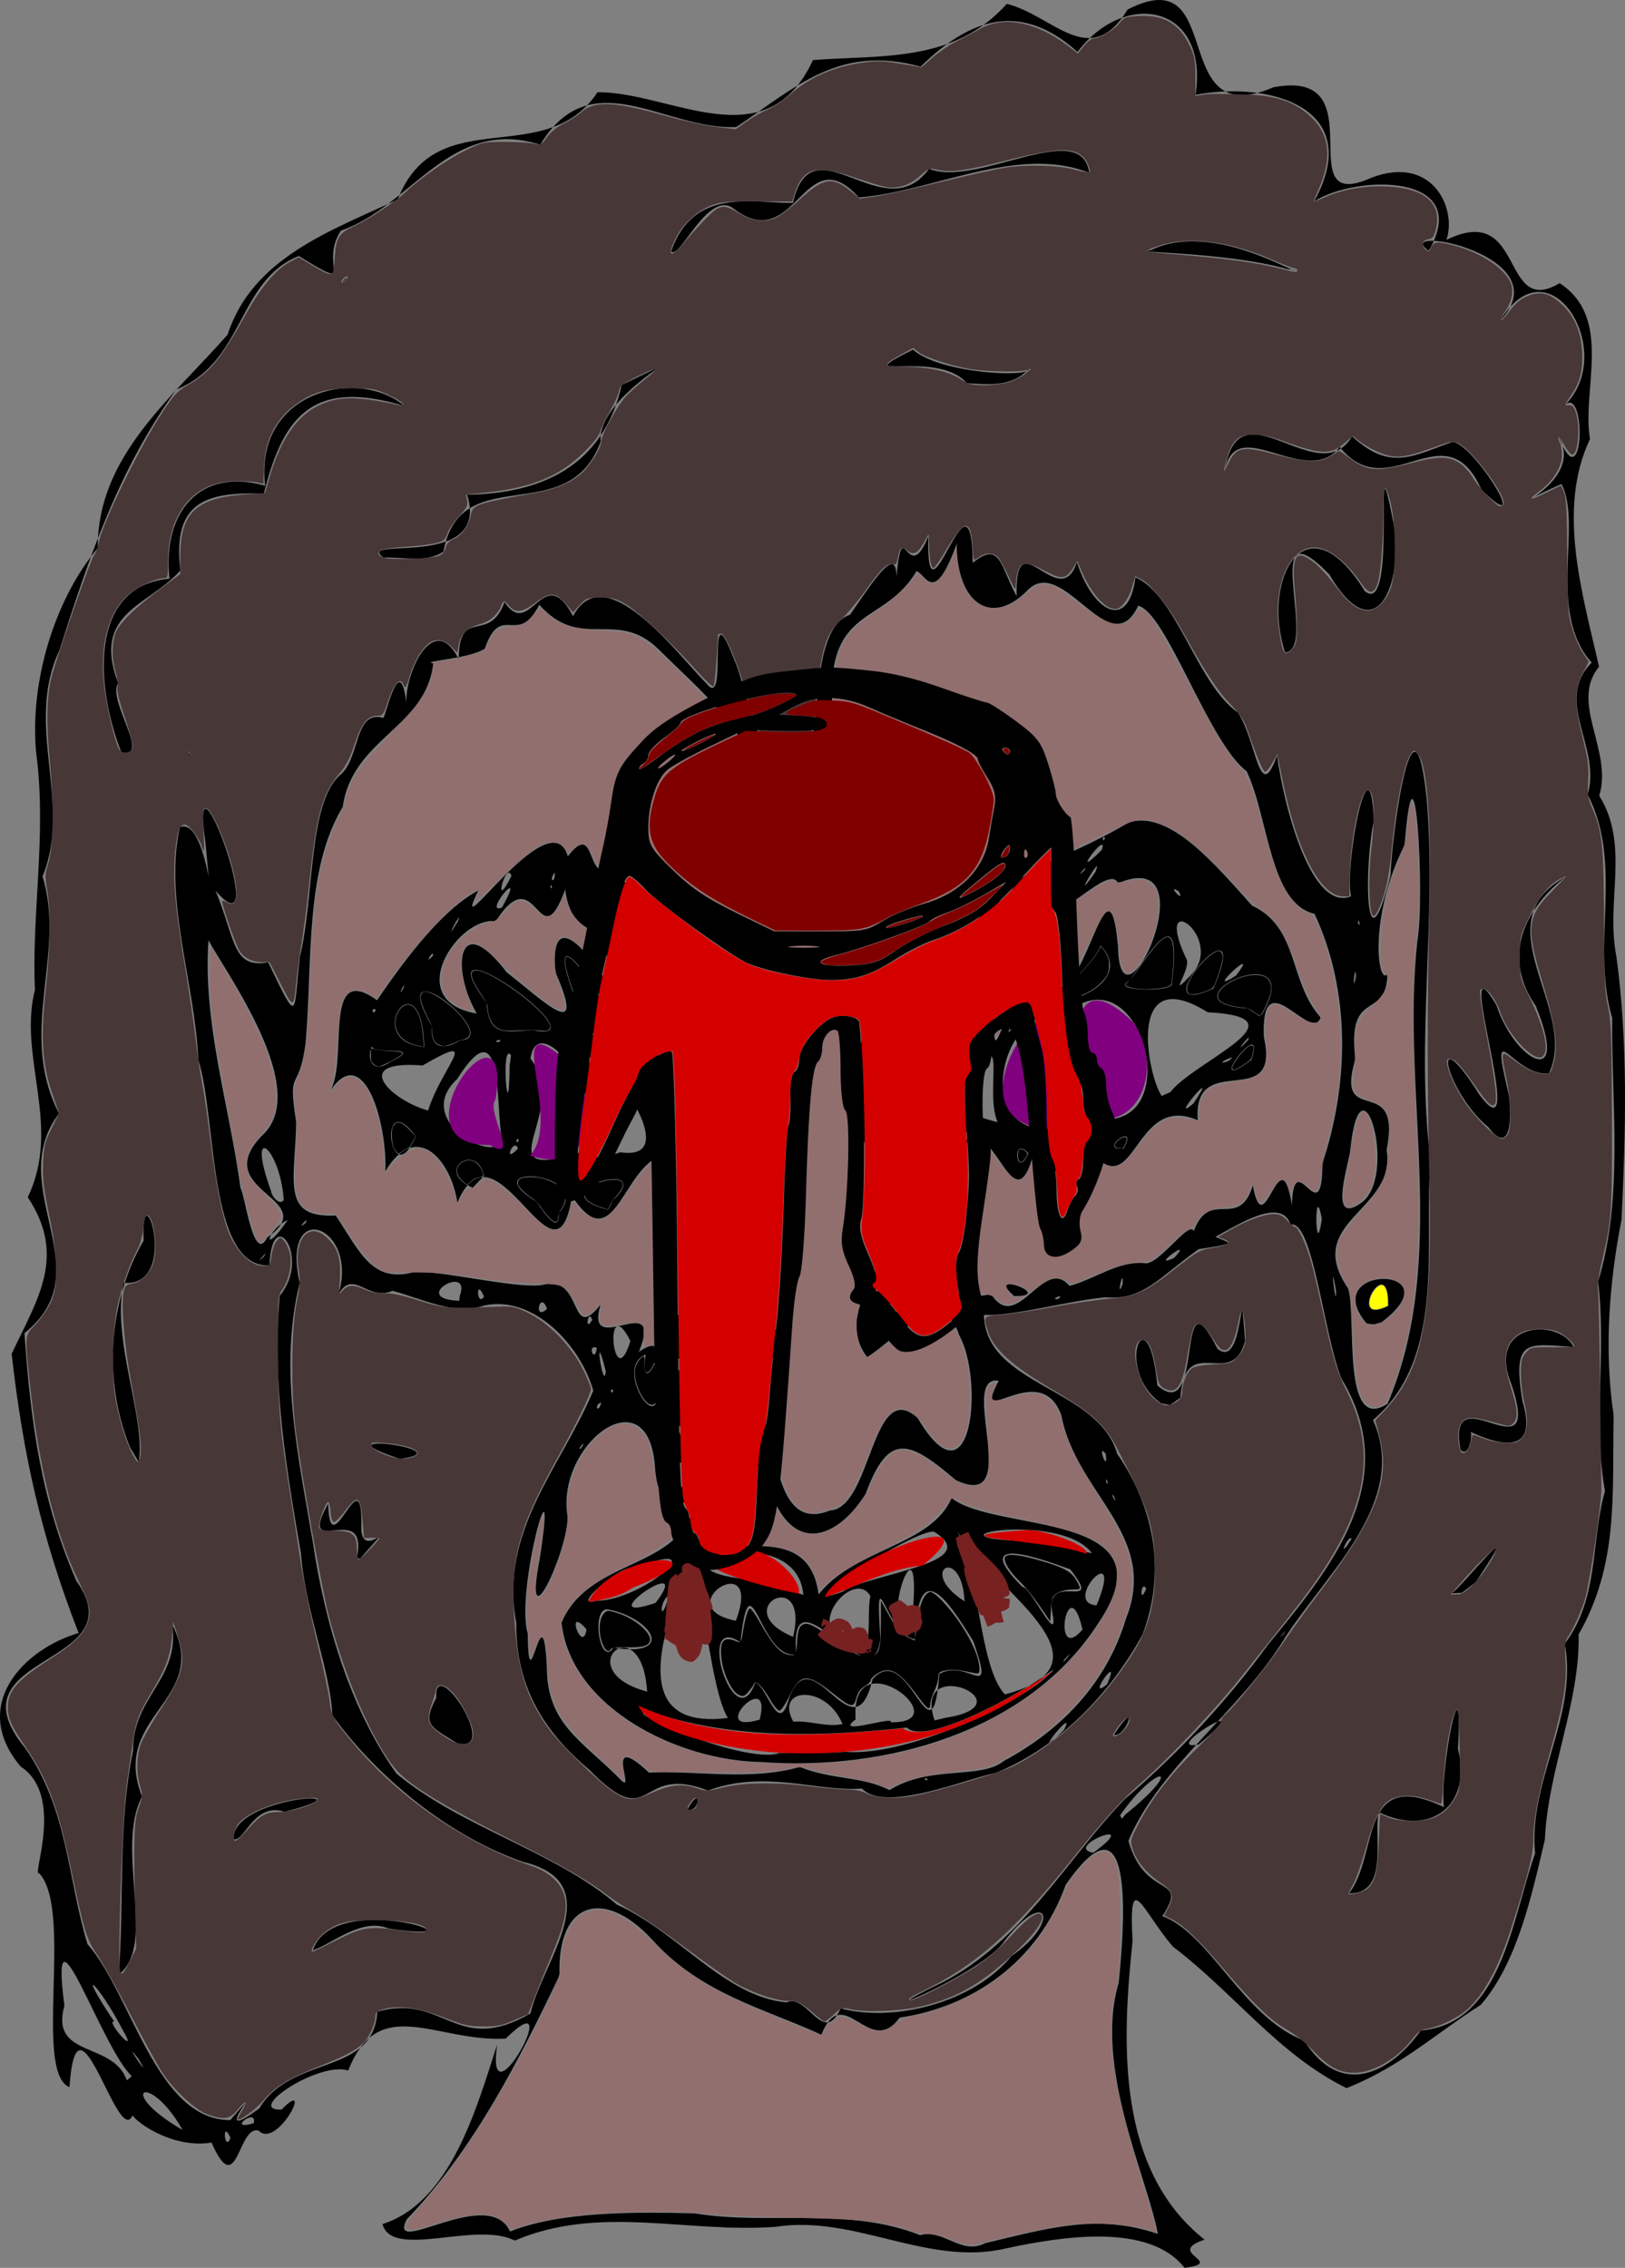 <svg xmlns="http://www.w3.org/2000/svg" width="1006.157" height="1404.105"><rect width="100%" height="100%" fill="#808080" stroke="none"/><path d="M826.076 1562.548c-21.935-28.118-75.99-19.463-110.714-12.026-48.25 11.436-93.565-21.02-142.281-13.406-55.182 4.144-109.096-13.912-161.741 8.54-24.136-12.338-75.91 11.832-81.9-10.191 42.118-13.477 57.984-71.045 71.025-111.213-7.868 53.896 44.386-42.166 5.23-3.633-42.958 2.33-78.709-28.435-97.47 19.762-18.236-5.904-64.498 24.97-41.285 24.202 20.534-21.119-2.708 24.95-14.2 12.994-12.863-3.695-13.147 43.965-29.165 7.39-27.68 4.778-55.771-19.223-48.12-18.885-8.432 28.866-35.08-84.887-39.829-15.385-22.517-9.29 2.568-109.812-18.816-132.552-4.722 2.28 16.022-48.078-11.426-65.997-31.67-37.555 1.377-72.488 35.908-82.667-23.122-59.401-34.393-110.227-41.46-172.828 15.66-33.488 34.38-60.206 9.975-96.955 21.238-44.156-6.2-86.62 4.446-128.492-2.22-46.382 7.475-96.635.752-146.69-4.061-43.107 10.86-94.15 38.212-126.85-.695-56.596 46.374-93.284 80.322-132.025 15.372-47.574 64.229-64.457 105.316-83.658 24.02-61.496 91.288-17.629 123.742-66.436 44.974-.422 104.446 42.64 133.386-19.91 42.832-3.3 87.286 1.776 120.03-34.816 28.77 7.233 51.61 41.675 74.77 3.525 62.122-31.855 24.066 76.949 90.285 48.123 65.427-12.215 8.194 79.673 60.639 56.033 38.022-14.527 53.114 19.294 46.484 38.478 49.106-24.028 33.122 48.69 70.118 26.792 33.329 21.685 13.526 65.958 18.788 96.497-20.867 43.79-4.288 96.906 5.576 140.95-18.354 22.362 8.711 51.935.137 79.9 19.14 30.606 3.87 65.186 10.627 99.503 7.26 53.306 5.824 108.253 3.176 162.937-7.745 39.783-10.827 80.87-4.891 121.16-.854 50.415 3.002 92.31-21.67 135.628.882 42.296-19.01 83.933-20.896 127.035-8.162 34.682-17.087 76.177-39.67 102.337-27.604 17.44-49.547 38.22-83.106 51.545-41.968-20.518-70.3-59.488-107.502-87.571-19.114-22.24-27.557-50.125-25.03-3.31-6.575 62.382-10.281 141.253 44.604 184.714-25.177 8.279 13.779 13.992-12.376 17.451m-123.468-15.289c40.672-9.643 69.563-18.289 106.928-5.746-6.392-34.534-39.745-103.362-24.272-155.394 2.979-28.978 11.706-124.921-32.812-60.7-17.112 47.8-57.958 75.615-102.812 82.2-18.812 25.91-34.741-23.162-48.486 10.575-35.451-16.334-74.52-25.193-104.907-59.024-29.504-32.087-58.864-23.634-57.175 22.23-25.512 53.338-52.875 107.624-94.705 151.219-12.198 24.558 50.759-21.692 64.054 7.429 30.825-12.395 77.53-12.235 114.195-11.23 46.333 7.572 94.617-4.337 139.672 13.483 14.903-3.949 25.447 12.69 40.32 4.958m-467.298-65.14c-5.49-12.589-3.747 9.66 0 0m-29.66-4.959c-21.094-37.174-42.322-24.436 0 0m29.59-6.097c26.215-30.494-15.994 17.992 17.908-7.262 20.186-33.51 70.883-20.062 73.075-59.849 41.56-11.657 48.752 27.673 94.789 1.106 7.828-33.062 49.41-80.893-4.702-93.924-50.49-17.507-94.409-57.849-117.925-90.764-1.131-27.19-16.995-65.91-19.375-99.752-9.133-53.032-18.054-105.908-13.2-159.892 19.762-23.85-4.939-57.901-6.347-18.857-38.339 1.928-32.461-91.315-44.057-127.086-1.969-46.93-21.51-100.045-11.38-144.22 16.832-6.54 20.632 64.214 15.746 9.056-10.898-71.828 42.273 72.158 6.259 30.208 12.727 30.729 10.242 48.344 32.654 44.458 19.333 40.207 15.435 32.195 19.625-3.495 9.023-36.888 5.049-94.552 24.636-112.3 12.808-10.017 8.74-40.546 26.78-35.642.993 3.137 10.715-45.533 14.664-7.229-2.36-17.523 16.135-60.824 32.233-29.067.184-33.146 18.648-8.757 28.405-35.342 15.867 24.068 24.044-26.19 42.387 8.762 19.625-37.179 64.187 22.99 82.92 41.985 13.57 16.693-1.166-61.355 16.39-16.283 11.658 26.04 12.938 77.344 42.96 46.193 14.396 20.87.628-63.325 29.273-72.859 14.575-21.028 28.663-43.37 28.702-23.468 4.014-41.269 6.568 7.323 19.713-24.921-1.552 64.855 26.632-52.308 27.53 16.342 17.173-14.329 17.342 2.909 27.205 20.639-1.53-49.077 26.447 11.495 37.277-20.981 10.419 31.68 32.026 42.391 36.261 9.328 25.812 11.24 38.228 66.36 63.484 83.657 11.734 18.076 13.187 57.804 24.19 26.522 4.316 32.354 21.36 97.078 45.807 87.267-4.11-20.59 11.838-102.1 14.112-46.853-6.014 27.691-5.782 98.08 10.355 33.928.844-25.984 14.307-124.726 22.357-47.62 6.407 74.358-6.863 149.084 2.256 223.489-3.806 53.256 9.76 123.084-35.487 161.282 22.288 49.712-27.557 93.756-53.756 133.628-27.9 46.57-78.067 80.115-97.665 126.908 10.563 37.405 38.039 20.475 21.01 46.631 29.809 11.067 49.891 62.665 87.868 77.083 22.876 36.31 53.772 19.64 72.153-6.25 50.091-4.252 56.29-68.541 70.763-109.693-4.345-44.836 26.742-84.753 18.384-129.798 21.452-28.56 15.927-63.06 24.89-94.545-7.464-41.154.947-86.386-4.238-129.748 15.816-51.51 8.279-109.742 8.7-163.11-13.376-45.571 7.248-95.628-15.207-138.313 8.816-29.228-21.258-57.84 2.523-81.718-28.095-31.366-5.484-85.853-18.732-110.608-49.354 22.027 15.962.984-1.604-28.967 15.886 40.771 17.324-34.984 2.96-19.105 34.613-32.45-8.555-104.06-39.363-52.956 38.901-40.843-68.284-60.54-44.162-43.31 27.91-48.362-44.74-47.338-70.926-30.651 31.566-57.36-26.385-74.742-73.431-65.978 8.257-56.169-43.845-65.34-73.12-26.52-34.965-31.421-66.192-21.167-97.182 9.109-50.41-13.94-76.968 12.557-114.092 37.388-44.285 2.06-89.756-41.27-121.402 10.944-55.38-17.728-79.678 38.227-123.348 53.17-14.155 21.117 10.912 38.46-26.112 15.74-38.093 15.17-33.428 65.473-75.84 82.684-36.055 49.943-53.956 103.806-72.436 161.485-21.857 46.66 8.3 94.484-10.416 139.966 14.844 48.214-15.741 96.265 10.177 146.759-34.702 46.06 27.682 97.152-21.367 135.959 3.813 55.218 10.367 103.857 32.184 153.489 37.912 53.48-80.158 44.48-31.83 103.318 26.702 38.175 26.334 81.086 38.67 121.496 27.418 31.163 42.562 109.187 88.466 108.957m-69.147-90.194c3.626-45.382-.755-91.11 8.943-138.75-.333-33.21 29.352-44.182 24.154-77.89 24.274 47.057-38.65 56.086-18.645 106.51-17.07 32.424 9.68 92.222-14.452 110.13m120.217-14.943c13.286-39.249 115.732-3.147 46.823-13.522-16.567-6.947-35.115 9.735-46.823 13.522m641.549-35.227c18.737-23.777 5.599-78.913 58.812-53.385-2.925-22.304 12.359-98.704 8.641-36.195 8.964 35.5-17.324 54.709-49.079 39.25-3.27 15.354 6.714 50.663-18.374 50.33m-690.55-33.57c-1.795-26.776 91.088-31.827 31.5-16.995-19.003-6.11-24.66 18.705-31.5 16.994m754-152.168c4.014-1.088 49.029-57.52 14.942-6.867l-8.462 6.489zm-818.261-90.592c-18.398-45.729-10.831-94.82 8.508-127.882-2.05-46.996 23.455 29.343-12.49 26.182-7.5 35.987 13.848 82.954 9.435 110.95zm823.869 1.668c-9.22-49.476 51.624 19.466 31.54-40.52-16.054-39.113 30.027-40.97 38.429-23.148-28.897-1.872-38.02-5.574-31.63 33.535 11.023 36.605-18.87 25.302-31.947 19.122.968 3.133-1.318 15.941-6.392 11.011m17.144-199.821c-26.067-21.527-37.185-70.233-5.479-20.1 32.08 43.528-18.317-104.22 10.553-55.4 11.405 35.115 45.994 53.2 24.425.617-29.975-43.509 14.238-77.106 18.602-80.04-52.644 28.467 8.186 82.152-10.454 121.596-21.923 2.833-37.242-38.405-25.359 11.367 2.005 8.038 3.82 43.072-12.288 21.96M209.467 625.619c.876-4.507.876 4.507 0 0m-41.704-1.431c-15.444-38.826-21.23-103.003 29.776-107.435-4.413-40.63 18.365-69.302 59.274-57.526-7.08-58.826 57.691-73.572 86.155-49.459-53.99-16.086-74.46 2.988-86.965 54.272-34.725-1.025-57.05 4.146-51.72 47.602-20.105 22.444-55.08 25.837-38.508 69.83-7.02 10.544 20.867 46.836 1.988 42.716m720.504-61.819c-14.884-46.005 13.29-96.501 49.388-37.923 21.311 17.553 4.058-112.866 17.749-42.114 6.446 36.169-10.399 81.528-39.914 31.533-44.204-45.297-5.98 47.126-27.223 48.504m-558.258-58.706c-18.2-13.647 66.677 8.384 51.844-38.888 45.33-.752 83.977-17.064 95.754-67.986 55.184-26.471-15.786 5.174-13.108 35.152-20.285 55.03-86.795 10.617-97.28 67.918-10.628 7.383-25.153 3.307-37.21 3.804m679.858-42.17c-22.586-50.37-57.393 11.628-87.715-26.328-20.924 27.395-66.362-24-71.388 16.954 7.143-59.514 57.65 12.064 79.038-23.5 23.73 21.856 37.61 12.037 62.12 3.44 13.107.643 50.976 62.396 17.945 29.434m-318.67-65.877c-18.75-21.626-76.298.791-33.287-20.682 16.725 14.94 72.794 17.39 71.42 11.978-9.518 11.168-25.26 9.728-38.133 8.704M304.31 333.24c3.379-4.056 4.728-2.761 0 0m585-8.28c-37.73-10.69-100.946-10.076-84.077-11.624 37.84-18.41 90.279 15.756 89.428 12.31zM508.178 314c13.92-39.587 49.604-29.848 75.376-29.881 11.95-52.318 56.11 17.35 84.307-21.132 29.494 11.895 94.59-32.184 99.139 2.454-44.393-17.662-97.167 11.867-142.627 15.229-34.097-37.892-38.89 37.235-78.053 6.556-15.453-10.919-33.219 32.82-38.142 26.774M249.726 1472.976c2.357-10.383-17.7 5.265 0 0m-75.496-29.11c-19.003-17.73-51.408-117.892-41.744-43.65-9.143 32.677 30.133 21.828 38.664 46.243zm4.128-10.677c-11.969-15.362 10.312 17.402 0 0m-9.515-17.49c-15.304-29.508-30.447-42.893-5.516-5.58-6.096-1.457 15.943 23.463 5.516 5.58m444.295-13.793c31.144 8.533 81.25-2.398 105.719-32.362 30.977-21.239 22.28-43.535-4.247-9.445-13.465 20.605-97.133 54.132-37.552 25.27 49.488-26.216 75.882-75.528 111.73-112.767 32.9-28.196 62.466-59.584 88.929-95.837 38.723-47.197 84.047-101.567 45.385-164.997-10.998-27.778-17.61-98.362-31.4-95.149-9.415-27.943-72.099 33.97-53.686 1.632 6.346 10.618 31.82 8.398-3.211 13.586-24.288 17.204-34.321 31.917-57.51 29.791-25.086 2.424-55.343 11.53-75.464 10.95 1.007 43.883 70.74 44.9 82.479 85.891 23.11 33.733 30.374 73.136 15.733 111.892-19.498 35.932-51.939 70.23-91.084 85.759-18.44 3.743-68.456 24.892-82.605 9.667-28.612 2.086-59.819-11.895-95.38 1.234-44.44-17.3-33.515 28.03-73.539-12.927-28.522-23.98-45.466-51.838-45.15-90.896-10.775-56.793 27.588-96.008 47.666-143.732-7.525-27.183-36.372-59.28-67.323-52.783-18.618 6.318-37.918-3.9-56.959-9.064-15.589 6.768-24.503-14.16-33.545 2.383 13.107-42.642-36.035-60.774-23.959-7.302-13.207 53.2-.84 107.342 8.12 160.45 7.452 50.205 23.124 103.317 51.86 143.434 40.785 33.698 97.86 47.945 136.39 81.033 38.683 17.436 66.484 56.906 104.987 60.566 13.409-5.741 22.65 27.534 33.616 3.723m-94.828-123.183c8.929-16.578 7.882 2.502 0 0M375.65 1237.68c-17.219-10.652-21.451-11.362-12.937-28.058-1.417-28.456 40.577 35.345 12.937 28.058m406.659-5.182c16.47-24.955 7.47 2.035 0 0m-468.688-109.666c7.462-36.742-37.89 2.765-17.812-33.402.887 41.073 21.517-32.002 20.5 14.29-.419 22.87 25.043-9.92-.827 19.883zm26.688-61.147c-55.713-18.27 41.01-5.42 0 0m471.267-34.378c-29.97-21.253-7.97-70.26-2.36-11.054 29.757 25.535 10.767-75.188 37.21-22.77 17.197 14.475 13.556-55.316 17.066-4.888-7.903 31.276-37.38-6.464-39.99 35.273l-6.44 4.409zm-42.01 278.215c32.505-23.72-19.522-3.387 0 0zm20.017-23.792c38.171-30.896 19.3-31.799-3.455.638l1.12 2.113zm-146.16-14.981c25.23-15.746 56.171-6.211 70.866-18.095 35.935-19.365 63.572-48.356 75.496-88.007 20.743-52.001-30.69-76.96-39.99-125.885-13.166-36.683-56.371 11.636-38.787-21.483-25.9-3.939 16.229 81.696-26.605 61.526-29.071-24.73-41.512-30.143-55.855 8.583-18.394 29.068-46.056 37.255-59.371-3.3-9.108-49.953-67.196 54.764-71.188-15.646-5.44-54.427-61.223-11.19-53.993 32.753.682 20.737-28.025 82.737-17.129 25.956 11.772-75.976-15.525 20.358-7.493 46.636.438 48.381 9.394-31.453 11.818 21.331.313 35.335 22.182 45.157 45.996 69.5 9.575 9.406-12.033-32.051 17.266-4.676 29.925-1.4 62.664 5.21 93.346-3.5 20.75 8.232 37.728 5.41 55.624 14.307m-79.605-17.385c-51.612-.917-117.72-33.597-123.51-86.283 16.256-38.543 68.874-33.018 80.633-68.118-6.249 45.909 71.12-7.64 78.535 50.692 21.954-28.381 69.757-30.05 82.333-59.729 27.153 21.87 138.123 7.29 90.92 77.362-43.63 67.856-132.307 91.732-208.91 86.076m52.49-6.28c41.248 3.19 118.091-35.348 128.674-51.085-22.985 17.135-80.067 47.27-90.819 36.049-50.938 5.468-105.877 7.47-155.072-8.7-36.181-8.02 54.214 32.606 76.192 24.41 13.675.265 27.371.204 41.026-.673m-2.025-17.216c-10.168-24.842-42.42-22.904-30.466-1.46 10.217-.872 20.305 3.618 30.466 1.46m29.8-1.129c43.538.89-25.49-53.326-21.689-1.743-14.584 10.775 24.62-2.584 21.688 1.743m-81.086-1.63c8.4-33.578-34.02 10.168 0 0m-19.688-1.017c-15.333-23.899-17.606-147.512-35.603-63.679-10.436 34.704-12.708 69.776 35.603 63.68m134.782-.124c52.872-8.21-21.063-40.655-6.823 1.65zm-97.006-11.674c14.427-40.561 39.994 37.562 51.78-12.154 22.744-25.588 36.793 56.414 41.374-3.284 17.854-10.238 34.81 19.462 21.07-20.142-16.994-27.776-34.601-52.777-36.175-1.41-18.468-2.854-24.803-54.385-21.447-.686-3.76 42.447-57.27-47.57-52.04 10.17-23.024 3.343-28.313-63.715-34.596-7.519-28.299-19.335-3.634 61.063 9.225 24.842 7.732 3.047 14.335 33.627 20.809 10.183m133.724-2.76c73.405-19.61-9.543-66.62-29.5-101.036 14.045 28.496 13.677 83.985 29.5 101.035m-221.5-1.732c-3.394-53.886-49.668-13.424 0 0m261.944-23.558c-6.43 5.645-4.779 7.26 0 0m-282.833-3.577c39.36 5.893 23.457-18.769-3.34-23.768-10.902-1.47-4.96 36.407 3.34 23.768m159.124-32.049c-10.975-19.216-49.48 28.096-2.666 30.438 3.006-9.736.627-20.436 2.666-30.438m131.346 20.75c-9.088-39.376-19.753 22.849 0 0m-179.223 4.5c10.73-44.97-41.428-17.25 0 0m-127.897-4.658c-13.868-15.981-2.39 16.312 0 0m92.468-5.305c17.69-46.967-43.365-8.488 0 0m109.614-5.905c5.391-66.886-23.215 21.116 0 0m86.525 2.032c-6.084-29.039 33.012.231 10.932-27.95-9.046-3.108-66.384-25.77-29.5 11.022 4.292-1.134 22.4 37.504 18.568 16.928m-237.542-12.166c-6.978 5.004-5.033 20.05 0 0m-8.308 5.002c25.644-33.453-43.534 14.728 0 0m273.048 1.5c17.955-43.45-22.355-1.572 0 0m-309.798-2.802c29.487-.115 75.387-41.128 22.935-19.835-5.028-4.683-40.478 25.283-22.935 19.835m228.068.302c-1.67-35.586-30.068-19.009 0 0m-75.846-5.8c17.629-11.817 88.956-17.477 56.979-37.266-10.577-2.45-94.745 50.99-56.98 37.266m-23.963 1.8c-4.09-48.675-105.906-16.438-33.897-9.58 10.95 3.651 24.263 6.311 33.897 9.58m178.613-25.805c-19.4-26.533-112.283-9.243-39.47-7.4 13.146-.68 29.26 5.73 39.47 7.4m-101.611 139.95c-3.96-2.1-.935 2.254 0 0m167.84-21.545c41.544-35.122-25.766 5.238 0 0m-83.378-9.1c8.494-17.033-24.358 24.658 0 0m26.559-28.073c9.774-22.135-14.13 11.525 0 0m109.377-31.427c3.249-4.97-5.688 6.314 0 0m-85.127-27.846c-3.302-6.043-4.453 11.265 0 0m127.194-30.904c-2.32-3.048-9.56 15.405 0 0m-322.972-17.5c25.875-1.203 25.804-83.073 54.25-57.227 34 57.483 41.122-23.875 25.773-51.17-10.817-33.548-40.036 3.494-57.082 13.417-25.252-33.861 32.135-70.045 13.527-103.823-24.094-35.121-34.508-84.465.133-115.4 23.583-15.78 63.626-51.592 54.922-52.048 31.877-37.483 48.399-33.011 93.421-59.7 25.794-8.01 54.294 27.087 76.41 51.495 29.274 13.724 22.445 46.99 42.468 69.274-6.15 16.528-37.244-36.571-35.19 12.161 10.69 47.393-44.235 6.747-40.931 51.432-40.662-17.872-38.242 55.72-68.128 16.914-21.429 20.26-16.67 18.085-33.59 3.928-14.298 52.993-27.622-48.754-52.501 6.748-20.664-39.736 19.806-67.879 15.575-111.97 21.776-3.875 3.987 67.594 21.459 16.127 4.292-24.488 13.91-69.92 24.261-18.407 21.255 28.263 37.306-89.555 43.554-20.796.989 61.806 57.957-63.658-.002-39.314-5.232-12.547-36.813 25.33-41.442 14.272-26.556 18.286-45.993 32.09-62.078 49.232 7.637 11.502-75.815 65.593-30.529 100.897 38.194 31.39-10.772 83.865-9.068 109.025 23.944-36.024 44.262-13.241 64.551-19.08 16.104 25.51 32.277-24.288 48.544-4.986 16.724-4.689 29.964-15.428 46.184-14.107 8.564 2.268 27.748-26.88 30.784-19.885 9.81-26.907 28.024 0 36.503-28.259 7.08 38.783 16.873-33.001 24.197 12.25 1.243-39.024 18.747 19.163 18.932-25.906 16.225-48.531 17.818-106.02-4.915-154.501-27.73-6.313-28.265-59.08-41.983-88.245-23.768-17.97-49.504-97.97-67.162-102.532-17.648 37.485-46.868-33.06-68.978-9.124-21.822 22.023-43.35 7.971-43.424-29.144-14.146 38.768-18.843 18.909-24.873 16.86-18.959 32.088-51.197 22.127-52.44 72.564 1.646 35.819-16.778 78.756-23.08 45.131 9.58 30.538-13.76 64.544-21.397 16.318-7.122-36.393-36.68-59.496-62.725-85.53-26.207-25.743-48.022 1.546-73.967-27.673-13.375 26.593-23.523-2.156-33.733 27.24-10.326 6.579-40.36 7.608-31.921 9.101-4.292 39.909-50.052 46.308-56.032 88.877-23.666 39.222-18.587 95.587-23.034 146.48-4.278 31.901-11.325 13.247-5.775 48.775-.738 36.644-9.629 59.436 24.448 57.662 15.113 22.555 22.569 42.935 49.938 34.647 21.949.766 66.132 11.424 79.097 8.157 24.505-5.978 15.451 37.084 34.951 12.42-10.376 35.027 40.157-11.153 23.726 29.268 25.002-17.537-.603 34.139 4.23 1.705-21.82 8.248 14.554 61.069 6.408 9.618-6.802-51.72 41.917-33.929 55.136-27.714-28.31-43.07-19.226-92.248-13.83-137.658-19.178-41.254-44.635-69.153-75.282-94.18.45-18.464-18.647-8.439-22.245-38.116-16.569 44.987-17.245-20.638-43.043 19.738-22.697-3.631-58.823 49.28-11.712 57.104-15.848-26.849-12.335-65.837 18.542-25.51 23.162 18.003 49.974 44.917 30.092-.244-4.888-58.808 46.309 22.132 48.082 43.975 22.578-34.529 14.054 51.641 18.98 69.345-25.28 5.924-30.357 65.972-56.795 25.345-9.712 66.18-46.948-52.473-70.917 4.14-3.948-26.627-25.542-51.374-44.614-19.393 1.31-29.838-13.533-81.591-34.65-49.08 12.484-17.534-5.232-82.006 29.517-56.78 20.064-29.618 42.212-57.228 62.726-67.997-19.9 40.617 44.715-57.947 55.4-21.123 17.57-22.804 11.175 15.883 25.865 7.465 30.965 25.239 54.436 70.811 69.753 108.06 21.713 19.184 27.549 60.327 23.559 79.726-20.526-23.134 18.738 41.039-.581 38.303-15.092-16.912-12.501-58.21-19.421-14.74 23.74 16.592 17.067 35.793 27.037 49.94-22.38.68 30.974 50.183-6.128 40.725-19.197 5.941-64.526-46.46-39.327 9.102-12.817 1.403 6.236 46.549-12.495 33.4-8.62-13.941 21.515 44.597-5.15 17.5-1.663 45.93 46.725 8.272 33.652-12.346 42.417-55.94 16.118 67.995 65.583 47.845zM720.56 960.882c-19.156-16.66 26.241.366 0 0m61.872 124.062c-3.644-4.577 2.714 7.378 0 0m-4.46-10.575c-1.75 1 1.623 5.507 0 0m-224.662-11.98c-4.048.01-2.558 4.08 0 0m224.007-3.757c-6.016-7.688 1.528 13.268 0 0m-323.236-6.575c-4.339 3.334-2.482 5.87 0 0m497.692-24.518c38.558-90.855 7.973-191.862 18.498-287.061 4.66-26.178-1.493-139.468-7.995-58.859-22.592 44.88-16.55 87.485-10.615 79.884-.659 29.37-25.26 8.148-19.846 52.622-13.36 44.217 29.13 6.843 19.335 56.385 6.297 37.71-52.325 43.867-23.86 85.609 5.511 16.623-4.484 90.582 24.483 71.42m-12.963-49.64c-31.12-37.106 55.857-36.33 9.282-.829l-4.666 1.336zm13.453-10.907c.589-35.736-27.51 13.672 0 0m-487.317 59.93c-4.78.747-2.264 7.732 0 0m45.564-7.503c-3.802-2.004 1.575 7.579 0 0m-38.2.2c-1.21-3.656-2.467 3.562 0 0m-4.618-12.25c-8.121-31.977-1.296 14.507 0 0m46.092-1.71c.115-18.416-8.59 11.585 0 0m-30.84-17.009c-16.787-32.97-10.935 35.909 0 0m-20.802 4.267c-6.39-2.623-1.3 10.611 0 0m104.668-2.298c-5.576-1.372.405 6.363 0 0m-107.5-15c-2.51-7.748-4.997 8.778 0 0m-28-6.878c-4.49-12.258-8.673 8.465 0 0m-54-8c7.575-20.638-32.116 1.864-.36 3.072zm15 .413c-5.406-12.75-4.484 7.294 0 0m356.59-.278c-7.166 2.213.627 2.969 0 0m170.929-3.507c-4.493-25.46.509 16.103 0 0m-283.41.046c13.585-35.027-7.473 7.819 0 0m151.272-3.956c.744-12.472-4.314 11.39 0 0m31.869-16.156c13.51-14.44-16.298 7.487 0 0m-563.75-.684c5.115-7.152-7.463 7.272 0 0m2.25-12.012c35.12-24.388-36.716-28.077-3.349-62.957 31.28-27.754-21.555-99.89-33.03-121.078-3.512 51.86 12.735 101.32 19.847 153.485 2.638 3.455 8.019 47.813 16.532 30.55m12.697-10.852c-13.513 6.391-16.13 23.674 0 0m640.305-.636c-4.914-26.583-4.144 29.298 0 0m-250.773 1.54c5.434-36.745-7.377 14.403 0 0m-378.542 1.03c3.583-5.953-7.006 5.677 0 0m156.797-6.153c23.112-25.696-54.349-31.885-13.666-7.076.314.396 14.47 23.258 13.666 7.076m33.757-8.117c27.939-26.786-48.933-5.482-3.19 5.987zm462.302 2.352c24.664-15.226.825-97.602-5.879-33.878-.113 6.513-14.395 47.597 5.88 33.878m-666.296-2.402c-2.368-33.413-23.674-48.968-7.833-5.375-.232 1.89 4.998 9.621 7.833 5.375m123.971-14.845c-4.197-21.2-31.431-3.577-7.018 7.322zm337.034-14.069c-10.863-11.687-7.35 17.767 0 0m-174.91 2.882c3.965-14.565-8.349-1.38 0 0m201.557-4.402c-9.763-1.699-7.03 12.302 0 0m-405.9-8.944c-24.064-32.497-16.222 37.383 0 0m100.832 10.189c26.187-24.688-25.11-92.535-29.823-58.3 25.628 33.214-30.635 76.864 29.823 58.3m25.745-.332c53.084 8.157-46.138-107.136-11.841-36.08 6.048 16.764-24.56 49.696 11.84 36.08m-63.326-2.305c-2.44-7.433-9.816 10.553 0 0m-9.84-5.19c-4.256-20.865 1.35-84.176-27.795-37.85-27.992 25.85 23.788 52.908 27.795 37.85m384.914 5.127c9.798-17.784-17.203 1.892 0 0m-93.074-8.503c-11.81-8.529-9.525 16.706 0 0m-281.5 3.642c-1.21-3.656-2.467 3.562 0 0m319.198-7.902c28.608 8.514 3.18-74.437 10.837-70.362-30.343 3.043-44.52 62.724-10.837 70.362m-22.698-3.476c-8.594-19.899 8.12-66.647-19.023-23.007-19.197 13.01 9.28 20.471 19.023 23.007m61.5-2.098c55.458 7.694 28.842-99.701-15.656-67.797 15.234 14.834-4.318 71.162 15.656 67.797m-414.107-5.106c8.324-27.24 34.304-49.844-3.393-27.918-46.105-3.614-18.939 21.891 3.393 27.918m473.882-4.418c18.517-27.445-16.973 14.44 0 0m-14.332-7c14.765-19.225 85.312-46.211 23.088-49.456-50.675-31.69-37.45 38.47-28.444 51.853zM409.05 811.847c-6.838-9.894-1.369 51.412-.889 6.248zm285.068 8.853c14.942-26.2 4.778-47.607-.815-5.198-5.673 14.645-19.856 26.729.815 5.198m-202.285-5.814c-3.996-11.67 2.295 19.22 0 0m375.575-.267c10.345-30.17-32.083 24.266 0 0m-533.097 1.295c27.307-13.435-26.305-.06-7.22-15.195-9.139 7.633-6.78 24.808 7.22 15.195m521-2.898c-13.149 5.352-.28 3.32 0 0m-378.053-7.099c-4.743-25.607-52.522-92.851-28.087-28.161-.533 8.27 27.7 50.2 28.087 28.161m-121.947.75c-1.751-57.932-40.17-3.547 0 0m22-4.037c28.833-1.319-47.997-61.515-17.103-8.651-1.789 14.173 8.121 14.445 17.103 8.651m488.19-.429c2.422-5.872-11.725 13.094 0 0m-462.748.511c-3.598-1.648-3.876 2.845 0 0m245.147-12.222c7.629-32.337-15.11 28.752 0 0m-225.402 5.694c46.82 10.451-71.935-74.862-28.605-16.953 1.345 21.618 11.805 17.85 28.605 16.953m302.174-5.807c23.587-41.255-3.349-33.254-7.607 7.25zm149.451-4.033c29.737-51.46-67.006-6.977-8.812-3.565l7.127 4.836zm-548.812-2.843c-3.471-1.724-1.65 4.669 0 0m336.088-6.511c8.358-15.242-11.729 16.552 0 0m78.833 2.206c24.857.313 51.832-17.012 33.827-35.239-6.235 14.922-29.254 30.723-33.827 35.24m-65.33-2.32c-7.167 2.213.626 2.968 0 0m169.078-6.507c26.752-62.697-48.742 22.91 0 0m-501.67.25c2.453-7.098-4.754 7.176 0 0m475.858-2.8c5.802-46.936-7.044-30.617-26.105-2.102-13.824 6.268 25.405 7.244 26.105 2.103m11.646-5.5c22.771-23.176-24.99-56.827-2.253-9.375 1.385 7.536-12.223 24.594 2.253 9.376m28.138.078c16.78-21.834-22.15 14.59 0 0m74.259.413c-.58-10.318-2.729 14.146 0 0m-254.903-13.892c12.075-16.793-21.433 23.374 0 0m-181.497 3.7c-2.555-3.587-2.555 3.588 0 0m203.5-4c13.653-17.72-15.982 17.871 0 0m-338.61 1.424c.633-4.778-6.357 7.21 0 0m336.172-9.673c9.926-10.26-11.575 10.232 0 0m-320.85-11.25c4.237-10.716-10.947 17.616 0 0M482.31 734.7c-1-8.193-5.525 3.076 0 0m451.662-6.332c-1.75 1 1.623 5.507 0 0m-224.662-1.4c-11.41 4.652-.682 2.69 0 0m24.297-5.35c8.018-14.26-20.316 25.003 0 0m-330.211-1.281c16.45-29.323-12.552 4.967 0 0m313.358-7.633c13.289-18.812-22.617 23.304 0 0m35.224-6.429c5.814-12.987 4.596-4.235-4.21 5.343zm70.46 4.027c-8.497-5.661 4.651 8.656 0 0M409.31 700.73c-3.38-10.354-12.264 24.478 0 0m328.656 9.14c9.806-12.488-9.513 6.616 0 0m-303.973-3.438c-1.925.434 1.432 4.384 0 0m336.826-8.113c6.2-15.21-17.1 24.63 0 0m-334.68.3c-4.126 4.874.198 7.932 0 0m314.298.25c3.734-4.565-6.735 5.434 0 0m-8-1c3.734-4.565-6.735 5.434 0 0m21.411-.292c4.031-6.166-6.892 6.321 0 0m10.962-12.958c4.72-13.66-22 22.111 0 0m2-7c-1.21-3.655-2.467 3.563 0 0" style="fill:#000" transform="translate(-92.612 -158.443)"/><path d="M733.99 856.456c-57.115-13.11 25.704-115.433 8.314-39.204-4.467 11.865 16.831 46.288-8.314 39.204M764.1 837.379c-7.991-28.994-10.392-85.378 30.142-46.008 20.35 29.711 1.796 71.064-29.943 56.976zM396.038 867.389c-64.417.73 15.16-100.306 3.311-27.88-6.234 6.066 16.01 39.535-3.31 27.88M420.872 873.903c21.781-24.014-22.443-99.695 26.852-54.834 14.633 23.767 13.071 67.912-26.852 54.834" style="fill:purple;stroke-width:.899" transform="translate(-92.612 -158.443)"/><path d="M603.214 1147.347c10.988-24.526 108.87-59.048 60.563-19.535-21.246 1.333-43.231 14.313-60.563 19.535" style="fill:#d40000;stroke-width:.899" transform="translate(-92.612 -158.443)"/><path d="M765.205 1120.547c-20.62-8.785-103.574-9.992-38.624-14.68 10.56-1.413 41.498 9.678 38.624 14.68M571.511 1243.333c-28.007-2.082-75.855-11.655-83.716-28.866 50.56 22.9 109.901 19.087 163.935 14.117 14.868 10.61 68.253-18.87 93.385-35.881-46.861 40.428-112.84 54.808-173.604 50.63M587.24 1145.148c-19.582-3.608-89.259-21.246-36.85-26.171 15.556-5.528 39.138 16.704 36.85 26.17M456.913 1150.24c15.403-32.297 90.135-33.286 27.414-8.735-8.118 5.505-18.19 7.55-27.414 8.735" style="fill:#d40000;stroke-width:.449" transform="translate(-92.612 -158.443)"/><path d="M239.852 1470.307c0-.487 1.21-2.841 2.687-5.233 3.863-6.25 2.108-6.558-2.772-.485-4.772 5.937-8.206 6.52-18.247 3.1-7.413-2.527-20.403-14.29-27.849-25.22-2.872-4.217-11.713-20.25-19.645-35.631s-17.256-32.144-20.718-37.253c-7.16-10.564-8.509-14.903-16.48-52.996-8.241-39.376-14.6-56.441-28.702-77.033-8.573-12.518-10.638-17.213-10.638-24.185 0-10.283 5.933-16.896 27.534-30.688 12.754-8.143 19-14.157 21.497-20.696 2.843-7.444 1.971-11.958-5.1-26.396-14.818-30.262-25.038-71.996-30.521-124.643-2.918-28.01-2.957-27.64 3.677-34.467 3.107-3.196 7.245-9.081 9.198-13.078 5.198-10.642 4.962-27.871-.753-54.933-3.445-16.316-4.08-21.777-3.69-31.778.422-10.888.931-13.002 5.172-21.5l4.702-9.425-4.561-13.351c-5.96-17.44-6.92-34.586-3.608-64.403 2.745-24.72 3.06-47.592.831-60.378-1.462-8.392-1.41-10.295.433-15.889 3.334-10.116 3.846-36.076 1.248-63.165-2.542-26.492-2.023-43.048 1.744-55.684 5.925-19.875 23.367-69.558 25.436-72.453 1.249-1.748 2.6-5.233 3.003-7.746 1.805-11.246 24.574-58.115 38.997-80.272 7.3-11.214 9.63-13.794 15.466-17.122 14.471-8.25 21.031-16.207 36.919-44.775 8.97-16.13 18.467-27.384 26.87-31.842l5.543-2.94 8.884 5.277c12.467 7.407 12.74 7.31 13.44-4.783.712-12.291 2.533-15.389 11.457-19.496 9.23-4.247 25.998-15.252 32.141-21.095 9.218-8.767 26.517-20.816 37.498-26.118 10.544-5.09 11.126-5.216 24.151-5.216 7.34 0 15.419.479 17.951 1.064 4.385 1.014 4.78.821 8.26-4.02 2.214-3.081 6.234-6.35 10.195-8.294 3.597-1.764 8.58-4.998 11.073-7.187 8.299-7.287 20.503-6.684 53.574 2.644 9.788 2.76 23.246 5.675 29.907 6.476l12.111 1.456 6.32-4.532c3.476-2.493 9.592-5.976 13.59-7.74 3.999-1.765 10.005-5.736 13.347-8.825 11.44-10.573 27.155-17.561 45.155-20.08 9.178-1.283 12.714-1.187 23.68.647l12.89 2.155 7.3-6.315c4.015-3.474 10.732-7.972 14.927-9.997 4.194-2.025 10.249-5.224 13.454-7.109 14.572-8.57 34.94-4.934 54.319 9.696l6.892 5.203 3.784-4.716c2.164-2.698 4.907-4.717 6.409-4.717 3.702 0 12.944-5.675 15.94-9.787 2.258-3.1 3.47-3.515 11.624-3.975 15.521-.878 25.195 4.878 31.678 18.846 2.737 5.897 3.248 8.841 3.268 18.812l.022 11.82 4.478-.69c4.906-.759 8.288-.773 27.626-.114 18.033.614 28.99 4.314 38.669 13.057 12.5 11.293 14.197 25.811 5.37 45.933-1.648 3.758-2.996 7.015-2.996 7.24 0 .223 3.003-.921 6.673-2.544 11.453-5.064 25.227-7.474 38.925-6.81 23.538 1.141 34.027 10.336 30.143 26.425-1.088 4.504-2.006 5.808-4.319 6.136-3.88.55-4.955 3.703-2.168 6.356 1.435 1.366 2.422 1.623 2.762.717 2.053-5.469 3.305-5.857 12.218-3.79 17.112 3.968 32.497 13.348 37.379 22.788 2.617 5.06 1.589 11.83-2.803 18.468-5.13 7.752-3.092 7.686 2.707-.087 3.514-4.71 6.676-7.362 10.841-9.088 7.87-3.261 13.252-2.128 20.596 4.336 8.122 7.15 12.551 16.97 13.3 29.483.712 11.926-1.145 19.348-6.953 27.792-4.05 5.887-4.116 6.164-1.414 5.874 2.215-.239 3.176.67 4.39 4.144 3.17 9.084 1.452 27.653-2.443 26.385-.87-.283-2.93-2.937-4.578-5.898-1.648-2.962-3.267-5.114-3.598-4.783s.016 1.758.772 3.17 1.374 5.08 1.374 8.153c0 6.946-5.535 15.85-13.483 21.692-8.098 5.952-6.763 6.564 3.282 1.505 4.877-2.455 9.122-4.465 9.435-4.465s1.328 2.145 2.256 4.767c1.232 3.48 1.708 13.858 1.762 38.451.046 20.85.628 35.864 1.528 39.405 2.418 9.511 5.016 16.015 8.504 21.285l3.314 5.01-3.85 7.319c-5.17 9.827-5.145 18.631.111 39.873 3.29 13.292 3.862 17.74 3.372 26.2-.501 8.662-.155 11.172 2.312 16.75 6.411 14.497 7.35 23.233 7.492 69.78.113 36.603.482 44.769 2.412 53.352 1.986 8.827 2.306 17.432 2.487 66.733.221 60.127-.173 65.93-6.206 91.335-1.943 8.182-2.844 14.887-2.391 17.796.4 2.567.977 29.836 1.283 60.597.307 30.76.666 58.788.799 62.284.28 7.365-6.89 56.123-9.907 67.369-1.994 7.434-7.47 19.654-11.178 24.949-1.42 2.027-1.69 5.309-1.172 14.264.845 14.634-1.286 27.132-9.784 57.391-7.156 25.48-10.16 41.53-10.168 54.318-.01 8.491-3.611 22.578-14.241 55.633-7.57 23.54-17.505 41.218-27.821 49.509-6.087 4.89-16.486 9.706-23.406 10.837-4.044.661-5.944 1.964-9.288 6.371-9.122 12.02-24.295 20.915-35.753 20.961-9.471.038-15.947-3.403-25.753-13.687-4.638-4.864-11.56-10.419-16.107-12.927-9.834-5.423-20.837-15.987-39.37-37.797-15.257-17.954-24.754-27.02-32.138-30.677l-4.605-2.28 2.327-4.37c4.185-7.86 3.337-10.694-4.814-16.094-8.4-5.564-14.9-13.504-17.118-20.908-1.495-4.989-1.344-5.609 3.782-15.518 7.82-15.12 20.443-31.343 36.722-47.196 7.903-7.696 14.369-14.919 14.369-16.05s.96-2.843 2.134-3.803c5.421-4.43 26.909-30.994 36.28-44.85 5.717-8.45 15.621-22.23 22.01-30.618 35.458-46.56 44.528-69.857 37.703-96.843l-2.615-10.34 5.19-5.456c23.839-25.06 30.286-57.346 28.272-141.583-1.366-57.129-1.41-112.108-.13-163.973 1.448-58.709-1-94.389-6.959-101.405-2.388-2.813-2.408-2.814-4.363-.284-4.094 5.302-9.29 31.152-12.007 59.742-1.571 16.537-3.694 26.387-7.703 35.74-1.87 4.36-2.95 5.61-3.968 4.591-2.29-2.29-2.778-24.257-.899-40.467 2.705-23.334 1.772-37.919-2.374-37.12-4.486.864-10.573 30.295-10.924 52.82l-.203 13.022-3.663.008c-14.525.028-29.206-28.507-38.229-74.304l-2.745-13.933-3.104 5.551c-1.707 3.054-3.675 5.526-4.374 5.495-1.37-.062-4.702-7.775-10.252-23.73-2.927-8.416-4.747-11.33-11.238-17.993-8.078-8.293-14.795-18.497-29.503-44.825-8.933-15.99-19.555-29.354-25.968-32.67l-3.581-1.852-2.067 7.11c-2.161 7.433-6.659 13.203-10.292 13.203-6.368 0-14.95-9.652-20.84-23.439l-2.682-6.278-2.481 4.08c-4.36 7.17-7.428 7.581-17.062 2.286-10.757-5.913-15.175-6.071-17.078-.61-.768 2.201-1.416 6.062-1.442 8.58-.043 4.349-.267 4.105-4.493-4.906-2.446-5.215-5.374-10.506-6.507-11.757-2.495-2.757-7.91-2.954-11.273-.41-1.357 1.027-2.832 1.885-3.277 1.907s-1.033-3.893-1.304-8.701c-.944-16.7-5.136-16.225-15.734 1.783-3.898 6.624-7.615 12.043-8.26 12.043-1.552 0-2.402-4.053-2.8-13.347l-.328-7.626-3.195 5.705c-3.546 6.333-6.606 7.673-10.166 4.45-3.132-2.834-4.671-1.662-5.683 4.327-.696 4.12-1.25 4.827-3.35 4.278-3.35-.876-7.262 2.914-16.716 16.195-4.23 5.942-10.921 13.95-14.87 17.796-9.886 9.628-12.13 16.83-15.872 50.966-2.356 21.48-3.081 23.676-6.647 20.11-.988-.987-3.06-.09-7.343 3.178-7.2 5.496-12.156 5.912-16.67 1.399-4.177-4.178-6.852-10.682-12.517-30.441-5.303-18.494-12.924-36.315-15.53-36.315-.951 0-1.773.429-1.826.953s-.506 7.65-1.006 15.836-1.327 15.3-1.837 15.81-4.719-3.328-9.353-8.527c-15.16-17.01-36.661-37.33-44.306-41.868-6.611-3.925-8.522-4.449-16.22-4.449-8.374 0-8.896.183-12.863 4.512l-4.134 4.512-4.754-5.465c-6.174-7.097-9.682-7.168-18.715-.38-8.114 6.096-12.5 6.535-16.353 1.637-2.23-2.836-2.92-3.117-3.886-1.589-.646 1.022-1.184 2.243-1.195 2.714-.01.47-1.499 2.614-3.307 4.763-2.174 2.584-5.609 4.582-10.141 5.9-7.741 2.25-11.273 5.85-12.58 12.823l-.875 4.661-3.12-3.364c-3.8-4.1-8.561-5.457-12.63-3.602-4.71 2.146-10.552 11.227-13.53 21.033-2.256 7.427-2.875 8.44-3.736 6.114-2.154-5.823-5.893-1.817-10.097 10.815-2.317 6.963-3.075 8.005-5.821 8.005-7.027 0-10.236 4.25-15.653 20.725-1.789 5.439-4.696 10.788-7.835 14.415-11.342 13.104-14.7 25.497-19.585 72.269-1.095 10.486-3.065 25.644-4.377 33.684s-2.785 18.908-3.274 24.151c-1.495 16.037-1.86 16.07-9.577.863l-6.88-13.562-4.83-.006c-6.454-.008-11.827-2.971-14.396-7.94-2.67-5.164-10.8-29.198-10.11-29.888.285-.285 1.772.154 3.305.974 4.131 2.211 5.745-.212 5.4-8.11-.635-14.578-14.073-50.375-18.91-50.375-1.947 0-2.088 1.409-1.436 14.3.697 13.794.656 14.11-1.172 8.93-1.838-5.207-7.971-13.08-10.16-13.041-2.937.053-4.302 2.757-5.47 10.84-2.722 18.835-1.432 36.621 5.807 80.024 2.448 14.682 5.238 33.844 6.2 42.583s2.605 19.892 3.652 24.786 3.412 20.91 5.257 35.591c3.615 28.783 7.104 47.014 10.983 57.384 4.878 13.04 13.95 22.046 22.22 22.056 3.793.005 4.004-.27 4.796-6.247.457-3.439 1.85-7.512 3.097-9.052 2.116-2.613 2.409-2.659 4.385-.683 1.165 1.165 2.812 4.434 3.66 7.266 1.941 6.48-.028 17.105-4.275 23.06-2.873 4.026-2.919 4.633-2.862 37.776.06 35.3 1.29 49.658 7.732 90.249 1.72 10.836 4.52 29.024 6.224 40.417s6.32 33.987 10.26 50.208c3.939 16.222 7.464 32.82 7.835 36.886.77 8.462 2.79 11.907 16.194 27.621 27.704 32.481 69.37 60.912 107.947 73.656 11.257 3.72 18.81 10.367 21.11 18.582 2.238 7.995.37 17.243-7.11 35.2-3.262 7.828-8.046 19.666-10.632 26.306l-4.701 12.073-8.819 3.781c-7.364 3.159-10.495 3.778-18.987 3.757-8.93-.022-11.872-.691-24.15-5.487-15.567-6.08-27.892-7.845-37.18-5.321-4.52 1.227-5.403 1.985-5.403 4.637 0 4.254-3.294 11.893-6.734 15.616-4.701 5.088-11.534 8.78-28.497 15.401-18.55 7.24-26.989 12.458-34.327 21.222-4.621 5.52-15.606 13.36-15.606 11.14zm-66.733-97.839 3.813-7.577-.586-23.515c-1.122-45.021-.756-55.811 2.165-63.83 2.434-6.68 2.503-7.746.852-13.231-2.373-7.885-2.274-18.033.25-25.537 1.125-3.345 6.607-13.064 12.183-21.597 14.411-22.055 16.169-29.396 10.936-45.682l-2.8-8.714-.864 9.533c-1.057 11.647-3.893 19.265-12.434 33.405-7.854 13.003-10.239 19.185-11.631 30.15-.577 4.545-1.946 13.983-3.041 20.974-2.432 15.519-4.192 46.25-5.193 90.691-.839 37.247-.506 38.553 6.35 24.93m128.085-12.886c16.233-8.204 19.914-8.709 41.433-5.678 8.841 1.246 12.27 1.308 13.336.241 3.689-3.688-11.551-7.025-31.592-6.917-16.539.09-23.003 1.685-30.739 7.585-4.685 3.574-9.86 11.985-7.373 11.985.36 0 7.082-3.247 14.935-7.216m638.09-31.816c4.836-4.304 6.333-10.43 7.005-28.654.355-9.613.781-17.478.947-17.478.167 0 2.518.944 5.225 2.098 3.044 1.298 8.56 2.123 14.455 2.161 13.642.09 21.455-4.37 27.498-15.7 2.123-3.98 2.331-6.987 1.975-28.574-.22-13.27-.658-24.385-.975-24.702-2.806-2.806-7.886 21.913-9.055 44.061-.415 7.865-1.098 14.282-1.518 14.259s-3.91-1.148-7.756-2.501c-8.382-2.949-16.302-3.2-22.267-.708-6.578 2.748-11.026 10.968-16.403 30.308-2.595 9.334-6.11 19.421-7.811 22.415-1.7 2.995-3.092 5.747-3.092 6.117 0 1.494 9.387-.979 11.773-3.102m-693.687-36.281c8.421-9.381 11.444-11.096 19.667-11.159 7.95-.061 23.073-4.784 23.928-7.473.47-1.478-1.067-1.647-8.82-.966-16.663 1.462-35.452 8.97-40.624 16.234-2.514 3.53-3.354 10.037-1.295 10.037.634 0 3.85-3.003 7.144-6.673m759.05-151.93c6.77-6.713 14.949-19.6 14.064-22.16-.513-1.484-11.82 9.674-23.775 23.464l-4.132 4.766h3.86c2.906 0 5.374-1.5 9.983-6.07m-825.198-90.534c-.467-5.243-2.847-20.115-5.288-33.049-4.446-23.553-6.642-48.815-5.002-57.556.73-3.891 1.422-4.567 5.444-5.322 6.02-1.13 11.272-6.517 13.162-13.505 2.686-9.929-.387-30.05-4.389-28.734-.753.248-1.675 3.837-2.049 7.977-.381 4.23-1.976 9.995-3.64 13.162-4.467 8.502-9.064 21.153-11.808 32.498-3.54 14.634-4.479 44.745-1.863 59.742 2.352 13.48 7.146 28.775 11.144 35.551 2.813 4.767 2.866 4.791 3.995 1.8.629-1.667.761-7.32.294-12.564m823.61 3.164c.653-2.789 1.259-5.2 1.347-5.358.088-.159 3.261.89 7.052 2.331s10.013 2.647 13.827 2.682c5.99.054 7.333-.403 9.873-3.356 3.504-4.073 3.822-11.325 1.008-22.979-1.013-4.194-1.85-11.741-1.861-16.77-.017-7.864.411-9.646 3.058-12.712 3.027-3.507 3.302-3.564 16.524-3.44 7.396.069 13.447-.252 13.447-.714 0-1.612-5.19-6.393-9.18-8.456-5.68-2.938-18.728-2.772-23.982.305-10.256 6.005-11.903 15.755-5.837 34.544 3.879 12.011 4.295 18.25 1.41 21.135-2.483 2.483-1.939 2.506-12.947-.545-14.456-4.006-18.128-3.446-20.635 3.147-1.272 3.347-.744 12.285.89 15.037 1.534 2.587 4.901-.132 6.006-4.85m23.395-191.984c2.28-5.002 1.75-20.98-1.124-33.879-1.43-6.417-2.43-12.755-2.224-14.084.334-2.154.993-1.943 6.094 1.957 7.96 6.085 13.23 8.601 18.69 8.926 4.43.263 4.762.008 6.244-4.806 3.539-11.502 1.862-24.268-7.051-53.694-9.526-31.448-8.74-38.798 5.735-53.556 5.187-5.29 9.431-9.791 9.431-10.005 0-.213-1.707.495-3.793 1.573-6.91 3.573-12.951 11.043-18.915 23.386-5.807 12.02-5.892 12.378-5.892 24.954 0 12.602.073 12.91 5.896 24.798 9.35 19.088 12.484 33.174 8.178 36.748-4.994 4.144-21.57-13.348-26.314-27.766-2.328-7.077-7.47-14.105-10.32-14.105-2.323 0-2.45.57-1.63 7.309.488 4.02 2.558 16.088 4.598 26.818 4.635 24.381 5.85 36.364 3.814 37.623-2.164 1.337-4.1-.669-13.619-14.096-8.01-11.302-11.132-14.436-14.372-14.436-3.87 0 1.18 14.253 9.461 26.71 6.548 9.85 19.756 22.863 23.205 22.863 1.374 0 3.075-1.41 3.908-3.238m-816.25-235.969c-.406-1.014-.707-.713-.768.768-.055 1.34.245 2.09.667 1.669.423-.423.468-1.52.1-2.437m-35.41-3.316c.227-1.605-1.966-9.811-4.874-18.236-3.422-9.913-5.013-16.411-4.51-18.418.429-1.705-.095-6.044-1.163-9.641-2.273-7.653-2.48-16.166-.563-23.072 1.712-6.166 11.42-15.972 28.18-28.468l12.387-9.234v-10.555c0-27.345 9.507-36.52 40.131-38.727l12.351-.89 2.819-9.778c6.64-23.037 16.835-37.948 30.321-44.35 12.45-5.908 23.04-5.971 49.751-.294 6.105 1.297 2.07-2.406-7.327-6.726-7.2-3.31-9.209-3.643-21.908-3.643-16.417 0-24.789 2.502-35.547 10.624-12.2 9.211-18.476 22.37-18.895 39.62l-.216 8.888-3.813-.867c-2.098-.478-8.172-.853-13.5-.835-25.59.087-41.794 19.553-41.794 50.21 0 8.992-.23 9.902-2.494 9.902-5.458 0-17.304 5.667-23.017 11.01-11.769 11.01-16.806 30.886-14.045 55.424 1.446 12.851 6.395 34.108 9.13 39.22 1.947 3.636 8.032 2.812 8.596-1.164m719.73-63.339c1.588-4.176 1.53-15.078-.175-33.324-2.081-22.266.537-26.182 11.773-17.614 3.025 2.307 8.772 8.547 12.77 13.867 8.16 10.858 12.97 14.821 19.215 15.835 5.916.96 12.56-4.938 15.698-13.936 3.244-9.302 3.242-38.219-.004-52.056-1.271-5.418-2.844-9.851-3.496-9.851-.668 0-1.198 7.064-1.217 16.206-.04 19.756-1.895 40.002-4.084 44.569-2.617 5.46-5.134 4.77-10.376-2.841-8.814-12.796-19.879-21.072-28.175-21.072-15.285 0-25.446 22.758-22.094 49.489.711 5.674 1.84 11.756 2.509 13.514 1.044 2.747 1.583 3 3.83 1.797 1.439-.77 3.16-2.832 3.826-4.583zm-529.926-55.11c2.038-.959 3.641-2.96 4.063-5.07.473-2.365 1.97-4.013 4.656-5.125 5.071-2.1 9.606-8.193 10.714-14.393 1.255-7.024 2.392-7.432 39.486-14.167 13.248-2.406 22.285-6.18 29.075-12.142 5.243-4.603 12.205-15.716 12.224-19.512.022-4.344 10.237-22.952 15.654-28.517 2.932-3.012 8.401-7.852 12.153-10.755 3.751-2.903 6.231-5.475 5.511-5.715s-5.856 1.85-11.414 4.644c-8.91 4.48-10.203 5.574-10.939 9.25-.458 2.292-3.046 7.902-5.75 12.466s-5.305 10.014-5.78 12.111c-.534 2.369-4.356 7.256-10.087 12.9-14.904 14.68-32.006 21.812-59.429 24.787l-13.657 1.48.726 3.628c.607 3.036-.203 4.62-4.976 9.722-3.136 3.353-6.379 8.147-7.206 10.654-1.303 3.947-2.276 4.753-7.256 6.007-3.163.796-11.29 1.799-18.06 2.228s-13.585 1.251-15.144 1.827c-4.172 1.538-2.254 4.695 3.262 5.37 8.298 1.013 28.716-.051 32.174-1.678m658.856-31.757c2.582-4.178-18.55-33.015-27.637-37.714-3.318-1.716-4.39-1.568-14.022 1.932-15.245 5.539-21.194 6.854-27.251 6.024-5.652-.775-15.096-5.235-20.901-9.872l-3.403-2.718-5.259 4.502c-8.621 7.38-14.454 7.16-38.145-1.442-7.228-2.625-13.19-3.931-18.015-3.948-10.823-.038-14.801 4.775-18.367 22.22-.286 1.397.865-.413 2.558-4.023 5.04-10.749 8.846-11.433 30.646-5.511 17.713 4.811 26.524 4.982 32.928.635 2.576-1.747 4.939-3.177 5.251-3.177s3.16 1.978 6.33 4.397c10.69 8.161 16.97 8.672 38.294 3.114 17.077-4.451 23.48-4.397 30.27.256 2.402 1.645 5.685 5.268 7.296 8.05 3.368 5.818 15.214 18.503 17.278 18.503.765 0 1.731-.553 2.149-1.228M717.24 395.056c3.448-1.037 7.985-3.332 10.082-5.1l3.813-3.214-3.813.97c-5.211 1.323-25.645.75-35.239-.99-11.536-2.092-26.85-7.191-30.706-10.225l-3.363-2.645-7.845 4.305c-11.358 6.232-11.002 7.341 2.37 7.367 14.721.03 27.3 2.777 34.616 7.563 5.097 3.335 7 3.827 14.832 3.84 4.942.008 11.806-.834 15.253-1.871M307.22 331.48c.883-1.064 1.021-1.907.312-1.907-.7 0-1.983.858-2.853 1.907-.883 1.064-1.02 1.907-.312 1.907.7 0 1.983-.858 2.854-1.907m588.524-5.72c0-.699-.76-1.271-1.687-1.271-.929 0-7.078-2.348-13.665-5.218-26.571-11.575-51.305-14.715-69.593-8.835-5.058 1.627-8.938 3.215-8.623 3.53.315.316 10.772 1.395 23.237 2.398 25.908 2.086 45.032 4.726 58.844 8.125 11.631 2.863 11.487 2.847 11.487 1.271M515.93 308.95c3.01-3.652 8.952-10.23 13.205-14.617 9.092-9.38 11.382-9.818 20.777-3.978 8.42 5.235 16.792 6.157 23.735 2.615 2.764-1.41 9.11-6.345 14.1-10.965 14.667-13.58 20.257-14.49 31.654-5.15l5.6 4.59 9.85-1.436c5.417-.79 23.577-4.79 40.356-8.888 16.778-4.098 34.62-8.067 39.648-8.82 13.849-2.072 32.69-1.584 42.974 1.113 4.893 1.283 9.11 2.135 9.368 1.892 1.04-.974-1.321-7.13-3.614-9.422-6.448-6.449-16.916-5.955-49.608 2.34-23.12 5.865-32.855 7.163-40.616 5.412-5.524-1.246-5.792-1.157-11.007 3.65-6.16 5.678-13.787 8.184-21.13 6.944-2.803-.474-11.461-3.081-19.24-5.794-24.173-8.431-32.233-6.219-37.5 10.293l-1.418 4.449h-21.933c-19.796 0-22.62.278-28.987 2.856-8.313 3.366-16.786 11.283-21.043 19.664-5.831 11.48-3.337 13.16 4.829 3.253" style="fill:#483737;stroke-width:1.271" transform="translate(-92.612 -158.443)"/><path d="M597.355 1405.791c-7.886-6.982-10.8-8.486-16.445-8.486-7.656 0-23.165-5.239-33.168-11.204-4.699-2.802-18.392-12.469-30.429-21.481s-26.336-18.881-31.777-21.93c-5.442-3.047-13.082-7.98-16.979-10.963-11.656-8.92-28.33-18.533-57.156-32.954-43.713-21.868-64.869-34.707-73.422-44.557-14.228-16.387-32.324-58.04-42.187-97.107-4.047-16.031-15.848-82.204-19.842-111.266-3.277-23.851-3.095-64.14.368-81.063 2.027-9.908 2.297-13.844 1.333-19.44-3.516-20.411 6.578-31.468 18.157-19.888 6.15 6.15 8.114 13.161 7.197 25.694-.55 7.51-.38 9.105.805 7.516 3.516-4.715 6.808-5.225 13.888-2.154 4.48 1.944 8.777 2.82 13.038 2.655 4.338-.166 10.996 1.227 20.974 4.39 15.445 4.897 18.648 5.152 48.964 3.902 9.446-.39 10.848-.102 19.067 3.906 12.342 6.02 26.14 20.082 33.364 34 2.958 5.7 5.378 11.59 5.378 13.089 0 3.017-8.974 21.503-20.393 42.01-25.262 45.37-30.022 64.005-26.739 104.688 2.35 29.123 7.537 44.832 21.062 63.784 6.432 9.014 31.513 33.41 39.958 38.866 8.942 5.778 12.34 5.864 23.977.61 11.388-5.142 19.158-5.865 28.315-2.634 5.074 1.79 6.251 1.743 15.655-.635 12.49-3.16 32.744-3.401 54.76-.655 8.363 1.043 18.395 1.897 22.294 1.897 4.579 0 8.854.9 12.075 2.542 5.718 2.915 18.974 3.435 30.126 1.18 14.512-2.933 52.897-14.45 60.122-18.04 27.542-13.678 55.569-40.052 74.31-69.926 10.603-16.9 14.765-34.626 13.646-58.12-1.081-22.71-4.256-32.121-23.055-68.332-8.045-15.496-15.35-22.144-40.939-37.262-23.79-14.054-35.535-24.527-39.002-34.773-3.524-10.415-3.524-10.416 8.367-11.281 5.768-.42 19.925-2.545 31.46-4.723s27.088-4.46 34.561-5.072c17.068-1.397 22.205-3.732 41.504-18.859 13.398-10.5 15.007-11.397 22.76-12.681 10.092-1.673 12.39-3.38 7.202-5.353l-3.703-1.407 7.627-4.358c10.438-5.963 20.646-9.718 26.527-9.759 3.898-.027 5.692.794 8.645 3.953 2.049 2.193 4.259 3.987 4.91 3.987 1.894 0 7.06 11.252 9.922 21.609 1.45 5.243 4.678 18.97 7.176 30.506 6.277 28.99 8.936 37.946 14.485 48.797 18.406 35.99 13.688 70.036-15.795 113.973-7.71 11.49-15.628 21.731-49.874 64.512-15.919 19.886-42.715 48.245-60.654 64.19-13.93 12.384-22.257 21.614-45.518 50.456-33.201 41.168-56.967 62.34-86.617 77.166-12.92 6.46-12.863 6.424-11.75 7.536 1.277 1.277 28.333-12.5 40.926-20.84 7.64-5.06 14.911-11.39 21.893-19.06 10.599-11.64 17.516-16.147 18.97-12.358 1.302 3.394-5.58 12.579-17.969 23.979-21.006 19.33-36.768 27.958-59.734 32.698-12.403 2.56-32.288 3.105-40.882 1.12-4.989-1.151-5.524-.981-10.1 3.21-2.657 2.433-5.29 4.425-5.85 4.425s-3.165-1.901-5.79-4.225m-73.008-130.83c.485-4.22-1.44-4.532-4.144-.671-2.711 3.871-2.484 5.05.882 4.572 2.048-.29 2.974-1.399 3.262-3.902m-139.549-39.162c1.867-3.488.548-9.095-4.307-18.31-7.309-13.87-16.394-20.135-18.041-12.44-.411 1.923-1.566 5.803-2.566 8.623-3.675 10.36-2.526 13.151 8.32 20.212 8.127 5.29 14.4 6.014 16.594 1.915m403.46-5.68c3.645-3.935 4.984-8.227 2.565-8.227-1.508 0-6.076 5.154-8.73 9.85-1.66 2.936 3.1 1.682 6.164-1.624m-466.593-112.404c3.241-3.465 5.893-6.534 5.893-6.818 0-.285-2.145-.452-4.766-.372l-4.767.145-.868-10.47c-1.315-15.857-3.009-16.766-11.151-5.981-2.934 3.886-6.006 6.844-6.826 6.574-.821-.27-1.667-3.163-1.88-6.43-.213-3.265-.887-5.938-1.498-5.938-1.65 0-6.438 13.615-5.577 15.86.566 1.475 2.83 1.936 9.505 1.936 11.234 0 13.846 2.158 13.846 11.44 0 3.495.494 6.355 1.097 6.355.604 0 3.75-2.835 6.992-6.3m26.887-57.262c7.455-2.834-1.197-7.16-16.992-8.495-8.625-.729-9.314-.609-8.897 1.555.28 1.458 3.093 3.432 7.44 5.222 7.666 3.158 13.287 3.68 18.45 1.718m472.318-33.95c2.525-1.492 3.694-3.2 3.699-5.403.011-5.441 2.414-12.25 5.216-14.788 2.046-1.853 5.34-2.58 14.142-3.12 10.906-.67 11.653-.906 15.094-4.757 4.729-5.292 5.423-8.516 4.335-20.127-1.017-10.85-2.187-10.873-4.265-.09-1.897 9.847-4.99 16.145-7.93 16.145-2.688 0-3.465-.81-9.127-9.533-5.176-7.974-9.011-9.003-10.928-2.932-.73 2.311-2.23 9.583-3.334 16.158-3.192 19.012-6.72 23.968-14.254 20.02-3.103-1.625-3.698-2.964-4.978-11.19-1.939-12.464-4.69-18.878-8.096-18.878-9.295 0-4.609 26.2 6.478 36.216 5.517 4.984 8.534 5.477 13.948 2.278" style="fill:#483737;stroke-width:1.271" transform="translate(-92.612 -158.443)"/><path d="M688.286 826.304c-.002-.144 1.131-2.434 2.519-5.09 2.337-4.476 2.6-5.298 3.593-11.2 1.74-10.352 4.303-18.054 6.01-18.054 2.026 0 1.47 8.316-1.075 16.088-2.287 6.981-4.809 11.736-8.15 15.37-1.591 1.73-2.895 3.029-2.897 2.886M717.494 796.193c.003-3.217 2.708-14.17 4.747-19.23 2.915-7.227 7.616-13.54 10.084-13.54 3.353 0 1.286 9.158-4.64 20.558-2.861 5.505-3.62 6.581-6.709 9.528-1.915 1.827-3.482 3.035-3.482 2.684M741.312 778.574c.37-.342 4.213-3.565 8.539-7.163 11.82-9.83 19.1-17.556 22.915-24.314l1.468-2.602 1.282 1.487c.706.818 1.842 2.6 2.527 3.959 1.05 2.085 1.244 3.034 1.244 6.067 0 4.691-1.119 7.038-5.363 11.25-6.294 6.246-17.334 10.516-30.14 11.656-2.693.24-3.049.191-2.472-.34M796.589 770.594c-3.941-.482-7.19-1.596-7.19-2.464 0-.336.619-.977 1.376-1.424.823-.485 3.525-3.883 6.72-8.451 8.812-12.603 13.852-18.36 17.048-19.474 4.276-1.49 5.666 6.29 4.074 22.79-.619 6.4-.637 6.469-1.95 7.267-2.632 1.6-13.545 2.556-20.078 1.756M829.395 773.897c-4.514-1.614-.052-11.798 9.171-20.93 3.3-3.266 7.005-5.711 8.668-5.718 1.355-.006 2.385 1.636 2.383 3.803 0 2.363-1.753 8.756-3.943 14.393-1.745 4.49-1.749 4.495-4.181 5.693-4.301 2.117-10.157 3.452-12.098 2.759M868.988 784.934c-3.09-2.177-3.489-2.329-7.08-2.693-14.494-1.469-18.976-6.132-12.011-12.497 4.703-4.299 13.582-7.7 19.936-7.635 5.005.05 7.456 1.212 9.017 4.274 1.655 3.247.866 7.92-2.535 15.016-1.935 4.037-3.097 5.842-3.76 5.842-.16 0-1.766-1.038-3.567-2.307M855.617 820.256c-.897-2.337 7.91-13.553 11.313-14.407 2.183-.548 2.434 1.238.9 6.391-.623 2.09-.99 2.512-3.944 4.546-5.33 3.668-7.796 4.703-8.27 3.47M784.164 869.036c-.531-.214-1.095-.6-1.254-.857-.541-.875 1.138-3.238 3.255-4.58 3.822-2.426 5.091-1.012 3.065 3.415-1.044 2.28-1.243 2.466-2.616 2.44-.817-.016-1.92-.204-2.45-.418M749.986 875.03c-.485-1.266.884-3.03 2.895-3.73 1.033-.36 2.01-.522 2.172-.36.401.4-1.46 3.332-2.643 4.16-1.252.878-2.07.854-2.424-.07M723.586 877.022c-.798-1.139-.94-4.903-.234-6.22.67-1.255 2.434-1.077 4.103.413 1.383 1.236 1.414 1.338.826 2.757-.776 1.873-2.596 4.05-3.387 4.05-.335 0-.923-.45-1.308-1M402.478 795.836c-4.541-1.625-7.282-6.206-7.942-13.274-.267-2.853-.5-3.367-3.653-8.06-6.187-9.21-7.685-13.715-4.987-15.001 6.856-3.269 44.978 24.173 47.38 34.105.216.894.037 1.45-.707 2.193-.938.939-1.245.979-5.32.693a556 556 0 0 0-4.997-.335c-.37-.018-4.415.101-8.988.265-7.582.271-8.531.22-10.786-.586M470.327 810.273c-6.796-4.748-18.814-22.841-20.82-31.346-.35-1.483-1.582-5.426-2.738-8.763-3.348-9.67-4.827-16.513-4.02-18.614 1.847-4.815 16.575 14.34 26.672 34.694 5.861 11.813 8.186 19.006 7.251 22.436-1.02 3.744-2.673 4.16-6.345 1.593M464.724 905.838c-8.498-2.827-11.726-6.265-9.315-9.92 4.036-6.121 21.56-9.715 22.824-4.68.402 1.601-1.113 4.514-4.019 7.725-1.321 1.46-3.04 3.919-3.82 5.463-.779 1.543-1.464 2.795-1.523 2.782-.058-.014-1.924-.63-4.147-1.37M432.875 912.443c-1.336-1.336-3.658-4.19-5.16-6.343-2.23-3.198-3.351-4.326-6.118-6.16-1.862-1.235-4.51-3.46-5.884-4.944-2.193-2.37-2.48-2.893-2.36-4.309.11-1.299.441-1.79 1.709-2.532 2.346-1.374 9.74-1.3 14.37.142 12.664 3.946 16.385 11.157 10.116 19.61-.592.798-1.107 2.314-1.263 3.718-.324 2.911-.52 3.247-1.893 3.247-.717 0-1.916-.828-3.517-2.43M379.857 890.366c-2.485-1.898-4.344-4.89-4.341-6.992.005-4.232 4.895-7.474 9.432-6.253 3.034.817 6.32 4.913 6.818 8.502.135.97-.089 1.14-2.096 1.602-2.756.633-3.863 1.217-6.045 3.189l-1.697 1.533zM337.99 871.463c-1.799-1.94-2.697-5.293-2.697-10.07 0-3.691.141-4.498 1.048-5.955 2.108-3.392 5.07-2.542 10.22 2.93l3.341 3.554-1.827 3.512c-1.427 2.744-2.141 3.638-3.26 4.086-.789.316-2.279 1.144-3.312 1.841s-2.003 1.267-2.156 1.267-.763-.524-1.357-1.165M325.804 818.39c-.522-.102-1.533-.796-2.247-1.542-1.218-1.273-1.297-1.584-1.297-5.108 0-2.063.132-3.884.294-4.046s1.232.024 2.377.413c1.248.424 4.879.86 9.053 1.088 7.48.408 8.666.788 7.133 2.287-2.103 2.057-12.844 7.492-14.139 7.154a36 36 0 0 0-1.174-.245M351.475 805.858c-10.402-2.065-16.005-9.546-13.49-18.013.846-2.85 2.297-5.015 4.238-6.323 4.911-3.31 9.501 1.528 11.482 12.1.748 3.99 1.548 12.973 1.149 12.901-.13-.023-1.651-.322-3.38-.665M364.953 805.44c-3.32-1.174-4.711-3.855-4.716-9.087-.002-2.497-.246-3.253-2.262-7.027-2.815-5.269-4.931-10.99-4.931-13.333 0-1.98 1.198-3.582 2.68-3.582 4.796 0 17.033 8.568 23.068 16.152 4.662 5.858 5.892 9.772 3.745 11.92-.943.942-3.64 2.029-5.056 2.036-.278 0-1.392.497-2.475 1.103-1.772.99-6.6 2.525-7.788 2.475-.257-.011-1.276-.306-2.265-.656" style="fill:#000;stroke-width:.449" transform="translate(-92.612 -158.443)"/><path d="M942.528 968.866c-2.323-.992-2.601-4.69-.66-8.784 1.455-3.072 4.47-6.067 6.107-6.067 2.269 0 3.818 3.921 3.838 9.715l.01 3.198-2.359.982c-2.782 1.157-5.566 1.541-6.936.956" style="fill:#ff0;stroke-width:.449" transform="translate(-92.612 -158.443)"/><path d="M591.03 1094.106c-8.317-3.318-12.63-11.7-19.045-37.009-5.06-19.96-7.808-25.518-12.929-26.14-3.768-.457-10.391 3.872-15.346 10.03-3.246 4.035-3.501 4.953-2.183 7.848 4.85 10.644-11.012 31.115-23.193 29.932-5.144-.499-9.953-6.968-9.953-13.388v-4.347l3.692 2.628c2.03 1.446 4.319 2.63 5.085 2.63 2.195 0 1.63-7.81-1.15-15.89-1.398-4.064-2.542-7.506-2.542-7.65 0-.142 1.424.012 3.165.346 4.48.856 5.48-2.81 4.723-17.31-.507-9.691-.216-12.77 1.51-15.976 2.06-3.823 2.019-4.293-1.087-12.544-3.78-10.042-4.156-14.87-1.16-14.87 1.137 0 8.55 3.458 16.474 7.685 13.144 7.011 15.424 7.799 25.989 8.978 17.856 1.994 18.815-.238 8.857-20.601-6.947-14.205-7.829-18.795-3.813-19.845 3.036-.794 3.038-.807.694-5.34-1.017-1.965-2.822-7.514-4.011-12.33-3.342-13.526-7.4-21.563-14.267-28.252l-6.261-6.098 1.259-7.54c.692-4.148 1.66-7.976 2.148-8.508s2.172 3.472 3.74 8.898c5.451 18.863 12.798 27.955 16.7 20.665 1.802-3.369.347-10.737-5.035-25.484-4.387-12.02-4.658-13.615-1.928-11.349 1.066.884 2.353 1.192 2.86.685.508-.508.857-7.024.776-14.481-.253-23.281-8.213-48.123-19.273-60.149-2.795-3.038-6.637-9.243-8.537-13.787-11.2-26.776-30.793-60.691-45.098-78.06-12.47-15.14-19.605-21.45-24.422-21.595-3.836-.116-4.523-.78-7.695-7.436-3.914-8.212-6.894-9.348-11.983-4.566l-2.92 2.742-2.657-3.378c-3.762-4.783-10.24-4.578-18.43.583-3.458 2.18-13.379 10.902-22.046 19.385s-15.324 14.279-14.792 12.88c2.858-7.504 2.778-7.611-3.23-4.323-11.332 6.2-41.19 39.327-55.875 61.99l-1.949 3.009-4.406-2.687c-8.48-5.169-15.097-2.506-17.618 7.089-.698 2.659-1.87 13.57-2.604 24.247-.786 11.435-2.12 21.293-3.246 23.988-2.702 6.468-2.45 6.622 2.318 1.415 5.174-5.648 9.646-7.009 13.891-4.227 7.442 4.876 14.514 25.308 15.805 45.668l.795 12.533 3.93-4.564c4.97-5.77 12.738-10.97 16.381-10.964 8.914.015 18.71 12.407 23.082 29.2l1.481 5.69 3.024-5.382c2.116-3.764 3.647-5.183 5.095-4.724 1.205.382 3.322-.676 5.066-2.532 1.648-1.755 3.943-3.19 5.1-3.19 3.358 0 12.963 6.969 20.552 14.913 12.549 13.134 17.286 16.865 21.413 16.865 4.492 0 8.416-5.277 9.689-13.03.92-5.607 1.944-5.93 4.829-1.527 2.607 3.979 9.29 8.19 13.008 8.196 4.259.008 10.068-5.68 18.287-17.903 8.414-12.513 15.427-19.92 19.931-21.05 2.094-.526 2.789-1.375 2.258-2.76-.422-1.1-1.29-15.23-1.928-31.4-1.131-28.654-2.53-40.111-5.304-43.454-2.098-2.528-5.395-1.957-8.638 1.495l-2.946 3.136-2.808-8.036c-8.502-24.329-31.194-55.436-40.44-55.436-6.586 0-8.047 16.152-2.783 30.746 3.368 9.338 4.058 15.014 1.823 15.014-4.268 0-24.894-15.928-38.837-29.991-11.75-11.85-16.711-14.088-21.225-9.575-4.689 4.689-3.216 19.615 3.702 37.532 2.2 5.696-13.476-2.007-16.676-8.194-2.588-5.005-2.302-14.769.622-21.209 4.967-10.941 19.72-23.22 27.898-23.22 1.867 0 4.915-2.241 8.554-6.289 3.11-3.458 6.8-6.651 8.2-7.096 2.773-.88 7.654 1.758 12.214 6.599 5.246 5.57 10.937 3.299 14.81-5.91l1.832-4.36 1.684 5.623c1.616 5.394 6.415 11.101 16.168 19.23 2.744 2.288 4.037 4.504 4.08 6.991.048 2.848 1.598 4.89 7.106 9.362 11.851 9.622 36.222 35.684 44.922 48.04 4.53 6.434 11.645 17.807 15.812 25.275l7.576 13.576-2.287 19.793c-5.885 50.944-3.72 77.982 8.348 104.203 2.706 5.878 4.682 10.924 4.392 11.214s-3.297-.45-6.684-1.645c-7.973-2.81-25.399-3.865-31.358-1.898-5.75 1.897-11.922 8.853-13.013 14.664-.461 2.461-1.587 4.476-2.5 4.476-.914 0-2.492.318-3.507.708-1.492.572-1.816-.705-1.693-6.674.144-6.953-.032-7.407-3.025-7.837-1.748-.25-7.057.233-11.798 1.076-10.942 1.945-12.91.757-12.009-7.243.338-2.999.46-5.452.27-5.452s-2.204 1.736-4.476 3.858-4.763 3.648-5.537 3.391c-.773-.256-3.3-3.852-5.617-7.989-6.55-11.701-5.497-11.233-27.29-12.152-10.64-.449-26.78-2.117-35.868-3.708-11.967-2.094-21.835-2.92-35.783-2.997l-19.259-.106-5.528-3.935c-3.58-2.549-8.876-8.931-15.032-18.113l-9.505-14.178-6.384-.005c-7.12-.005-13.502-3.131-16.07-7.872-2.705-4.992-3.366-13.557-2.376-30.81.582-10.148.429-20.842-.394-27.497-1.288-10.423-1.201-11.254 2.025-19.31 4.144-10.353 5.539-21.983 7.279-60.684 1.466-32.607 2.79-47.166 5.757-63.269 2.17-11.78 7.938-29.046 12.685-37.974 1.727-3.25 3.141-7.126 3.141-8.615s1.98-6.837 4.4-11.886c3.661-7.642 7.571-12.448 23.326-28.678 19.96-20.561 24.89-27.907 26.47-39.443l.773-5.631 7.153-.85c3.935-.468 11.05-1.99 15.812-3.382 8.13-2.378 8.797-2.857 10.948-7.875 3.123-7.285 5.384-8.827 14.505-9.894 7.103-.832 8.278-1.415 12.57-6.237l4.734-5.319 5.295 4.533c7.429 6.359 15.39 8.611 34.112 9.653 21.685 1.207 23.537 2.284 51.342 29.857 30.813 30.554 38.189 41.915 45.256 69.707 4.142 16.287 6.455 20.882 11.099 22.047 6.63 1.664 13.12-10.244 13.12-24.072 0-5.314.281-6.047 1.826-4.765 3.09 2.565 6.993-.741 10.926-9.256 4.75-10.283 7.55-24.584 8.364-42.707 1.35-30.063 5.313-38.021 25.98-52.176 12.048-8.252 19.205-14.581 23.743-20.998l2.697-3.814 3.66 3.496c2.012 1.923 4.604 3.496 5.76 3.496 2.875 0 8.646-7.476 11.862-15.367l2.663-6.533.805 8.725c1.562 16.912 10.5 28.428 22.063 28.428 7.28 0 12.435-2.256 19.884-8.703 3.346-2.896 7.452-5.61 9.124-6.029 4.648-1.166 10.616 1.393 19.7 8.448 24.991 19.407 31.366 20.826 39.755 8.848 1.18-1.686 2.596-2.33 3.966-1.804 3.973 1.525 13.49 16.712 29.16 46.536 16.695 31.773 21.519 39.705 30.602 50.323 6.31 7.376 8.341 12.768 16.62 44.11 7.447 28.193 15.557 42.994 25.534 46.602 3.886 1.405 4.805 2.709 8.321 11.809 14.504 37.531 16.55 83.91 5.525 125.264-1.77 6.641-3.822 16.08-4.56 20.973-2.546 16.887-2.529 16.865-8.977 11.44-5.008-4.214-7.238-4.007-8.923.828l-1.397 4.006-1.397-4.324c-2.14-6.619-5.496-5.708-11.303 3.067-5.433 8.21-7.744 8.238-9.269.108-1.023-5.451-2.145-5.466-4.102-.054-2.383 6.59-5.445 8.538-15.382 9.786-10.175 1.277-14.513 3.573-16.886 8.935-.902 2.038-2.55 3.706-3.661 3.706s-6.549 4.198-12.083 9.33c-11.966 11.096-13.198 11.779-21.755 12.058-6.365.207-12.752 2.219-31.269 9.847-8.505 3.505-8.701 3.525-12.503 1.279-4.964-2.933-10.318-1.926-16.597 3.12l-4.73 3.8-4.186-2.552c-4.72-2.878-11.178-3.42-11.178-.939 0 .894.914 2.929 2.03 4.523 1.65 2.355 2.782 2.75 6.038 2.1l4.008-.8-3.814 2.624c-5.055 3.479-10.206 3.354-13.897-.336-2.551-2.552-4.86-3.133-16.149-4.067-22.518-1.862-29.318-1.418-35.72 2.334-3.096 1.814-7.817 5.72-10.492 8.681l-4.864 5.384.746-4.595c.41-2.527 4.511-13.429 9.114-24.226 12.979-30.449 15.748-44.709 11.477-59.092-1.54-5.187-4.186-8.961-12.593-17.966-6.289-6.737-11.276-13.319-12.19-16.092-4.12-12.481 2.37-28.878 19.981-50.478 20.467-25.103 23.276-28.962 23.276-31.977 0-4.53 21.823-23.168 49.958-42.668 7.752-5.373 10.81-6.798 13.995-6.523 3.238.279 6.41-1.266 15.4-7.498 13.605-9.43 18.26-11.59 21.383-9.918 1.452.777 3.96.738 7.01-.109 7.944-2.206 11.62-1.647 15.65 2.383 3.388 3.388 3.715 4.487 3.715 12.48 0 10.176-2.498 19.63-7.866 29.771-4.444 8.396-9.016 13.127-11.692 12.1-2.2-.845-4.576-8.482-4.586-14.745-.011-6.821-2.613-20.043-4.434-22.534-1.457-1.993-1.916-2.043-3.868-.423-1.218 1.011-6.342 10.427-11.388 20.925-9.603 19.983-13.63 25.309-18.601 24.595-3.395-.488-4.913-3.27-8.653-15.864-4.252-14.314-8.201-15.48-13.418-3.959-1.666 3.68-4.47 13.571-6.23 21.983-2.9 13.858-8.123 30.541-9.22 29.445-.24-.24-.978-5.676-1.64-12.08-1.363-13.172-3.163-17.915-7.648-20.15-4.36-2.174-5.152-1.208-5.178 6.315-.035 10.456-3.007 21.893-11.159 42.944-4.171 10.77-8.295 22.646-9.164 26.39-2.152 9.266-1.07 23.471 2.381 31.255l2.786 6.284 2.68-5.416c1.474-2.979 4.174-6.339 6-7.466 1.826-1.128 4.026-2.902 4.888-3.942 2.454-2.962 7.1-.094 13.346 8.24 2.983 3.98 7.507 9.551 10.053 12.38 4.223 4.694 4.907 5.016 7.825 3.687 2.12-.966 4.003-3.617 5.59-7.872l2.393-6.416 6.127 5.063c3.37 2.784 7.2 5.063 8.513 5.063s5.993-3.06 10.401-6.8l8.015-6.798 5.513 4.892c6.07 5.388 11.425 6.358 16.287 2.952 1.524-1.067 6.324-6.533 10.667-12.147 10.086-13.039 16.354-16.975 25.635-16.102 3.64.342 7.62 1.044 8.843 1.56 1.911.805 2.224.196 2.224-4.324 0-7.438 2.908-13.544 7.607-15.974 2.197-1.136 8.866-2.854 14.82-3.818 18.167-2.94 20.188-5.672 18.847-25.468-.937-13.823.996-22.204 5.12-22.204 2.507 0 8.462 3.002 15.484 7.805 5.565 3.807 12.396 4.807 13.483 1.973.351-.914-1.501-4.843-4.116-8.733-2.614-3.889-6.92-13.294-9.57-20.9-8.909-25.58-12.75-32.032-22.925-38.512-2.834-1.805-10.853-9.528-17.82-17.161-23.214-25.436-40.087-37.406-54.39-38.586-6.3-.52-7.964.139-39.059 15.455-17.863 8.798-35.31 18.004-38.769 20.458-9.05 6.419-26.165 23.8-25.4 25.794.364.948-3.812 6.223-9.586 12.108-7.507 7.651-10 9.582-9.365 7.25.863-3.167.852-3.165-3.253.636-2.266 2.097-4.764 5.283-5.553 7.08-1.652 3.764-6.445 8.096-19.874 17.964-11.939 8.773-17.913 15.341-22.852 25.127-5.928 11.743-8.054 22.652-7.19 36.9 1.174 19.334 6.93 36.216 19.712 57.815 4.533 7.659 5.254 9.889 5.254 16.246 0 9.088-3.193 18.796-11.958 36.354-9.353 18.736-11.308 25.243-10.68 35.55.525 8.616 3.956 18.01 6.576 18.005.795 0 7.736-4.943 15.427-10.98 25.065-19.682 31.9-20.452 39.902-4.497 5.64 11.246 8.138 23.13 8.198 38.995.062 16.662-2.485 27.03-7.636 31.081-5.488 4.317-11.634.702-20.18-11.868-4.82-7.09-9.943-10.93-14.6-10.942-7.07-.018-12.01 6.656-19.729 26.66-6.113 15.842-12.314 27.977-16.016 31.34-2.784 2.53-15.209 6.92-19.073 6.737-.94-.044-3.129-.646-4.862-1.338" style="fill:#916f6f;stroke-width:1.271" transform="translate(-92.612 -158.443)"/><path d="M635.998 1263.214c-3.567-1.266-11.86-3.216-18.431-4.333-6.57-1.117-16.033-3.134-21.028-4.48-8.615-2.323-9.563-2.344-18.43-.402-7.55 1.652-16.443 2.005-46.176 1.833-36.734-.212-36.835-.22-40.04-3.193-5.261-4.88-10.05-7.455-12.277-6.6-1.722.66-1.963 2.044-1.366 7.828l.725 7.026-13.772-12.8c-28.01-26.03-31.912-33.001-33.705-60.214-1.22-18.51-2.696-20.429-7.44-9.677l-2.83 6.411-1.583-15.046c-1.197-11.385-1.243-18.125-.189-27.702 1.619-14.705 6.761-40.126 8.786-43.43 1.574-2.569 1.234 1.497-1.935 23.147-2.174 14.849-2.724 24.305-1.488 25.542 5.247 5.247 21.02-37.597 19.465-52.87-1.464-14.37 4.368-30.947 15.077-42.858 10.366-11.53 21.238-14.691 28.758-8.364 5.394 4.539 7.139 9.087 9.489 24.732 4.02 26.773 10.37 28.654 37.069 10.982 24.01-15.894 27.985-15.816 33.676.654 6.852 19.833 13.858 27.578 25.842 28.572 5.206.432 8.147-.075 12.413-2.14 7.746-3.75 19.442-15.915 23.355-24.29a5091 5091 0 0 0 5.271-11.319c1.104-2.38 4.098-6.527 6.655-9.215 3.645-3.831 5.6-4.888 9.046-4.888 5.827 0 15.017 4.756 25.653 13.277 8.746 7.005 9.655 7.486 16.908 8.94 3.124.627 4.766.125 7.626-2.335 3.51-3.017 3.644-3.552 3.602-14.368-.024-6.178-.527-18.098-1.118-26.487-1.011-14.345-.92-15.442 1.523-18.431 2.94-3.596 5.011-2.83 2.92 1.079-.756 1.412-1.375 3.749-1.375 5.193 0 3.4 2.813 3.389 14.139-.051 10.672-3.242 15.931-2.558 22.119 2.874 3.183 2.795 4.979 5.9 6.397 11.06 1.084 3.946 3.473 10.892 5.309 15.436 3.196 7.912 6.192 13.171 24.683 43.324 15.74 25.668 18.02 41.64 9.406 65.895-2.588 7.287-6.616 17.011-8.952 21.608-13.239 26.062-35.745 48.059-66.862 65.347-7.663 4.257-9.893 4.822-26.058 6.596-20.1 2.205-31.693 4.684-38.756 8.287-2.683 1.37-5.045 2.413-5.247 2.32-.203-.093-3.287-1.205-6.854-2.47zm-16.775-14.5c41.761-4.886 75.668-16.67 105.84-36.783 30.956-20.636 57.434-54.148 58.91-74.561.708-9.79-.223-12.978-5.498-18.817-7.605-8.418-21.284-13.09-65.445-22.349-9.08-1.904-19.157-4.934-23.516-7.072-7.045-3.455-7.723-3.572-8.897-1.534-.7 1.214-4.703 5.668-8.898 9.898-6.542 6.597-11.062 9.437-31.778 19.96-13.95 7.087-27.473 14.95-32.016 18.615l-7.865 6.347-2.101-6.326c-5.518-16.612-16.876-21.414-50.809-21.48-12.974-.025-15.875-.41-19.416-2.568-4.696-2.863-6.641-6.888-6.642-13.742l-.001-4.684-2.669 5.391c-4.671 9.437-14.506 16.95-37.66 28.769-23.618 12.056-32.18 18.581-37.709 28.74-3.433 6.307-3.54 6.986-2.174 13.785 6.671 33.22 41.776 62.743 88.83 74.706 6.797 1.727 17.219 3.615 23.161 4.194 17.901 1.745 49.225 1.514 66.353-.49M691.421 1548.283c-1.748-.27-6.45-1.866-10.448-3.546s-9.79-3.053-12.87-3.053c-3.078 0-8.1-.909-11.16-2.019-15.987-5.803-26.987-7.02-74.202-8.212-25.168-.635-49.478-1.728-54.022-2.428-10.808-1.665-44.315-1.658-66.733.014-18.042 1.346-37.841 4.73-47.397 8.101-5.235 1.847-5.26 1.841-9.433-2.316-7.332-7.306-17.802-7.146-43.347.663-13.745 4.201-18.268 4.376-17.636.678.22-1.287 5.171-7.766 11.002-14.396 25.023-28.458 52.211-72.308 76.535-123.444 6.307-13.258 8.036-18.172 8.051-22.88.05-14.773 6.16-28.6 14.36-32.49 11.665-5.536 23.894-.318 43.126 18.4 15.52 15.107 33.844 27.69 51.97 35.691 18.046 7.966 50.543 21.34 51.85 21.34.587 0 1.779-1.715 2.648-3.813.868-2.097 2.386-3.813 3.371-3.813.986 0 2.122-.858 2.524-1.907 1.191-3.102 6.513-2.2 14.994 2.543 10.173 5.69 15.556 5.853 21.477.654 3.037-2.666 6.926-4.349 13.074-5.657 31.01-6.598 58.792-24.069 76.597-48.17 5.102-6.906 12.518-20.297 17.014-30.72 2.936-6.807 13.774-18.868 19.318-21.5 5.914-2.806 8.69-1.252 11.7 6.55 3.328 8.625 3.325 62.236-.004 76.397-6.72 28.588-3.295 55.907 14.369 114.601 4.734 15.73 9.033 30.545 9.553 32.922.85 3.879.704 4.226-1.421 3.386-6.872-2.717-21.606-4.653-35.513-4.666-12.88-.013-19.372.763-37.606 4.493-12.122 2.48-25.757 5.54-30.302 6.8s-9.692 2.068-11.44 1.798zM937.198 1026.148c-3.94-6.013-5.616-16.21-6.867-41.802-1.21-24.734-1.34-25.57-5.148-32.886-5.278-10.141-6.17-19.152-2.624-26.477 1.469-3.035 7.27-10.663 12.89-16.952 13.84-15.488 15.473-19.161 16.894-38.031 1.665-22.12.13-25.98-12.126-30.502-9.487-3.5-10.277-4.8-9.286-15.281.467-4.935.786-12.78.71-17.437-.22-13.338 1.532-17.787 9.778-24.828 9.803-8.37 13.443-17.714 8.355-21.444-1.933-1.417-2.204-3.765-2.07-17.936.173-18.475 3.31-33.062 11.096-51.603 2.89-6.88 4.665-13.507 5.187-19.36 1.206-13.521 2.145-17.843 3.394-15.612 3.224 5.762 4.918 64.33 2.4 82.982-2.66 19.695-2.886 58.193-.627 106.773 4.111 88.398 1.152 126.717-12.96 167.786-2.403 6.991-5.297 13.426-6.431 14.3-3.686 2.838-10.17 1.967-12.566-1.69m15.876-52.142c6.224-5.328 9.093-10.271 9.093-15.669 0-7.29-10.922-10.99-21.038-7.126-7.472 2.854-9.983 6.671-9.165 13.934 1.535 13.61 10.946 17.561 21.11 8.861" style="fill:#916f6f;stroke-width:1.271" transform="translate(-92.612 -158.443)"/><path d="M925.068 902.938c-1.155-2.533-.895-6.135 1.262-17.478 1.494-7.857 3.355-18 4.135-22.54 1.653-9.61 4.285-16.533 6.287-16.533 3.332 0 6.848 11.91 7.377 24.99.757 18.702-2.963 27.996-13.338 33.326-3.8 1.952-4.067 1.87-5.723-1.765M251.147 924.243c-2.033-3.935-9.104-30.967-10.39-39.722-.462-3.146-3.921-22.165-7.687-42.264-8.866-47.315-10.853-63.032-10.41-82.386l.358-15.702 9.385 15.703c20.967 35.08 30.79 59.058 31.019 75.71.156 11.431-1.853 17.161-8.736 24.91-7.048 7.936-9.424 12.552-9.424 18.309 0 6.42 2.32 10.152 12.617 20.303 11.051 10.894 11.282 12.735 2.758 21.961-3.392 3.67-6.508 6.673-6.925 6.673s-1.571-1.573-2.565-3.495" style="fill:#916f6f;stroke-width:1.271" transform="translate(-92.612 -158.443)"/><path d="M569.528 1210.793c-4.584-8.012-9.102-12.535-9.987-9.999-.321.921-1.886 3.188-3.478 5.039-2.546 2.96-3.277 3.19-6.084 1.911-4.473-2.038-9.887-13.703-10.744-23.147-.982-10.835 1.551-13.274 10.062-9.685 1.739.733 2.297-.021 2.937-3.968 1.833-11.311 3.53-17.043 4.908-16.585.797.264 3.342 3.865 5.656 8.003 8.829 15.785 13.791 20.87 20.368 20.87 2.127 0 2.529-1.13 2.993-8.417.395-6.202 1.137-8.855 2.822-10.087 3.227-2.36 6.62-.797 21.53 9.923 11.139 8.007 13.313 9.087 18.427 9.147 7.946.094 9.047-2.358 9.1-20.27l.043-13.981 3.598 6.525c5.647 10.241 8.664 13.935 13.157 16.113l4.172 2.022 1.575-11.69c1.497-11.115 4.009-17.162 7.63-18.369 2.592-.864 12.09 9.05 19.595 20.451 7.14 10.847 11.24 20.801 11.24 27.284 0 2.837-.359 3.03-4.131 2.23-9.352-1.984-12.469-2.253-16.771-1.446-3.84.72-4.527 1.365-4.564 4.286-.023 1.891-1.148 5.726-2.499 8.523-1.35 2.796-2.475 6.371-2.499 7.944-.067 4.477-1.65 3.465-7.949-5.084-11.327-15.373-17.08-18.556-24.825-13.733-2.272 1.415-4.135 3.296-4.139 4.18-.004.885-1.686 2.563-3.737 3.73-2.545 1.447-4.16 3.728-5.092 7.185-1.725 6.407-3.267 6.097-14.602-2.936-15.918-12.684-20.08-12.345-27.088 2.21-2.273 4.718-4.948 8.58-5.945 8.58s-3.552-3.042-5.679-6.759M736.356 1152.725c-3.6-5.244-8.927-11.822-11.838-14.618-6.692-6.428-10.692-12.817-9.679-15.458 1.079-2.81 10.387-1.63 26.219 3.326 11.914 3.73 15.663 6.19 18.844 12.366 2.05 3.981 1.894 4.215-2.83 4.215-6.532 0-12.198 2.43-12.89 5.529-.336 1.503-.761 5.307-.946 8.453l-.335 5.72zM465.734 1176.28c-2.548-6.1-2.363-15.01.383-18.368 2.15-2.628 2.442-2.655 8.69-.789 11.02 3.293 21.963 12.866 20.14 17.618-1.11 2.892-5.011 3.842-14.766 3.597-4.674-.118-8.854.363-9.29 1.069-1.483 2.399-3.31 1.291-5.157-3.126" style="fill:#000;stroke-width:1.271" transform="translate(-92.612 -158.443)"/><path d="M492.385 1025.94c-4.737-5.245-7.82-15.427-6.319-20.868.787-2.85 2.682-5.607 4.535-6.599 1.098-.588 1.168-.32 1.063 4.098-.162 6.78 1.821 7.935 4.864 2.832l1.47-2.464.749 5.625c.977 7.339.944 15.862-.07 17.875-1.303 2.59-3.67 2.401-6.292-.5" style="fill:#000;stroke-width:.636" transform="translate(-92.612 -158.443)"/><path d="M689.48 1129.631c.601 5.526 2.64 10.752 4.54 15.935 1.257 2.68 2.08 5.58 3.486 8.183 2.654-.982 5.58-1.418 7.962-2.948.6-.385 0-1.427-.043-2.138-.323-5.26-1.76-10.448-2.852-15.583-1.59-5.81-3.566-11.585-6.355-16.942-1.6-2.788-.926-1.526-2.07-3.762-.685-1.27-.722-2.776-1.372-4.056-.22-.43-.313-1.347-.78-1.222-2.69.717-5.068 2.306-7.602 3.458.87 4.456 3.059 8.622 5.824 12.2.728.94 1.547 1.806 2.321 2.71 3.598 3.9 7.734 7.306 11.177 11.358.541.637 1.01 1.332 1.514 1.998 1.329 2.13 3.194 4.246 3.666 6.792.01.054.34 2.111.611 2.057 2.8-.558 5.711-1.19 8.12-2.722.603-.383-.352-1.389-.603-2.058-.692-1.836-1.89-3.939-2.778-5.619-2.863-4.64-5.724-9.33-9.368-13.414-1.575-1.765-2.036-2.098-3.669-3.537-2.698-2.14-4.392-3.596-8.889-.477-1.526 1.06-.056 8.832.158 10.321 1.763 8.272 3.627 16.532 5.752 24.72 1.634 4.637 1.37 4.924 9.683.512.692-.368.007-1.57-.039-2.353-.146-2.51-.438-4.334-.77-6.864-.211-1.218-.41-2.44-.633-3.655-.22-1.193-.707-4.07-1.267-5.379-.079-.184-.266-.44-.459-.387-2.812.765-6.006.962-8.293 2.768-.892.704.347 2.245.52 3.368 1.011 5.47 2.653 10.794 4.567 16.008.51 1.388 1.022 2.779 1.634 4.126.374.823.446 2.611 1.318 2.371 3.197-.88 5.7-3.392 8.55-5.087-.646-4.687-2.127-9.164-3.684-13.606-.298-.849-.438-1.772-.901-2.543-.123-.204-.015.556-.218.682-1.963 1.226-4.082 2.183-6.123 3.275 1.305 2.113 1.207 2.117 3.104 4.274 3.194 3.632 6.118 5.515 11.45 1.972 1.122-.746.725-2.597 1.087-3.895l.104-1.921c.016-.65-9.165-.875-9.181-.226l-.001 1.66c2.497-1.919.24-.455 6.794-.904.116-.01-.235-.071-.312-.158-.576-.643-1.077-1.351-1.632-2.013-2.658-3.167-1.91-2.274-5.099-5.366-2.948.456-6.12.151-8.843 1.367-.933.417-.752 1.932-.826 2.95-.084 1.161.135 2.331.358 3.473.896 4.588 2.781 8.936 4.51 13.248 3.362.073 6.81.98 10.086.218.815-.19-.162-1.668-.33-2.488-1.419-6.858-4.07-13.426-6.769-19.858-2.53-5.294-.743-3.793-10.418-2.886-.307.029-.295.56-.317.867-.103 1.41.348 4.417.527 5.567.19 1.223.432 2.437.648 3.656.393 1.77 1.011 4.612 1.463 6.438.173.7-.145 1.923.557 2.09 9.38 2.24 9.002 2.213 8.92-2.713-.102-1.077-.165-2.158-.305-3.23-.981-7.511-3.225-14.744-5.27-22.012-.376-1.16-.724-2.328-1.128-3.478-.241-.686-.096-1.87-.806-2.027-.625-.14-.424 1.433-1.038 1.616-5.879 1.753-7.816-1.277-5.602 1.558 4.113 5.15 7.455 10.843 11.5 16.045 1.107 1.384 2.126 2.84 3.297 4.17 2.105 2.39 10.13 1.294 8.842-1.608-.157-1.194-.21-2.43-.518-3.6-.666-2.528-1.886-4.809-3.3-6.995-.636-.906-1.231-1.842-1.907-2.72-3.258-4.225-7.41-7.634-11.122-11.433-1.454-1.532-2.407-2.43-3.642-4.136-1.361-1.88-2.387-3.986-3.695-5.895-.134-.196-.332-.34-.498-.51-2.595.83-5.109 1.984-7.786 2.492-.345.066-.329-.623-.524-.916-.045-.068.056.155.071.235.067.34.117.683.174 1.025.341 2.024.12.903.64 3.164 2.06 6.742 4.732 13.288 6.59 20.095 1.169 4.008 2.453 7.974 3.632 11.978.25.85.466 1.709.733 2.553.144.455.02 1.349.496 1.342 2.724-.035 5.362-.968 8.042-1.453.13.276.142.652.391.828.176.124-.084-.422-.117-.634-.058-.366-.096-.735-.156-1.1-.268-1.633-.334-1.942-.844-3.642-.236-.785-.505-1.56-.758-2.34-1.737-5.212-3.57-10.396-5.431-15.562-.166-.6-8.642 1.749-8.476 2.348zM508.177 1148.803c-.743 3.02-1.346 6.079-1.873 9.143-.142.824-.376 1.643-.374 2.479 0 .144.237.204.381.208 2.872.06 5.745-.014 8.617-.02 1.568-6.54 2.595-13.24 2.699-19.976.017-1.13.961-3.4-.169-3.386-1.581.02-2.186 2.287-3.279 3.43-2.334.117-5.286-1.235-7.004.35-1.813 1.672-.937 4.846-1.28 7.289-.528 3.777-1.364 11.945-1.309 15.938.02 1.477-.908 4.194.555 4.397 3.622.502 7.061-1.902 10.592-2.853 1.526-6.03 2.635-12.151 3.769-18.263.234-1.262 1.537-2.803.71-3.784-.649-.77-1.005 1.973-1.957 2.304-1.975.687-4.166.368-6.249.551-.131 1.952-.314 3.9-.395 5.855-.026.61-.4 9.527.193 11.273.133.394.444-.796.84-.92 2.59-.811 5.868-.067 7.932-1.828 1.246-1.063-.02-3.276-.03-4.914-.058-5.043-.587-10.09-.433-15.138.023-.755.076-1.514.214-2.256.221-1.186.23-1.084.463-.722-1.31 2.448-5.99 1.248-6.337-1.422-.12-.93-.401-2.315.41-2.786 5.118-2.97 5.176-2.391 6.981-.22-.61-.863.785 1.046.099 1.545-6.24 4.537-8.044.643-5.805 4.758.45.827.88 1.664 1.32 2.496 1.69 3.287 3.436 6.547 5.085 9.854.423.847 1.626 3.542 2.311 4.547.127.186.348.286.521.429 2.7-1.052 5.783-1.418 8.102-3.157.692-.52-.274-1.712-.49-2.55-1.55-6.056-4.255-11.76-6.535-17.56-.395-1.135-.783-2.273-1.185-3.406-1.612-4.54-1.942-5.593-9.108.365-.758.63.238 1.958.374 2.934.242 1.726.507 3.448.76 5.172 1.873 11.563 3.815 23.113 6.13 34.596 2.334 2.137 1.493 1.554 8.482-1.366.528-.22.12-1.142.088-1.713-.216-3.87-1.023-7.746-1.66-11.56-1.438-6.446-.95-13.013-11.406-5.836-1.352.929-.803 3.184-1.1 4.798-.415 2.247-.69 4.517-1.034 6.776-1.118 7.984-1.01 6.45-1.689 14.004-.096 1.066-1.296 3.06-.235 3.2 1.242.166 1.24-2.382 2.375-2.915 5.886-2.762 5.29 3.135 4.136-4.733-.752-3.345-1.377-6.864-2.707-10.057-.484-1.16-.997-2.353-1.828-3.296-3.535-4.01-5.688-3.372-10.871.205-1.035.714-.99 2.31-1.484 3.466-1.02 5.237-1.225 6.45 7.944 6.143.307-.01 1.558-3.696 1.698-4.21.029-.108-.017-.222-.026-.333-2.763-.071-5.547-.565-8.288-.211-.484.062-.427.882-.557 1.352-.423 1.518-.75 3.624-.958 5.21-.052.398-.466 1.009-.113 1.198.328.176.415-.617.623-.925-.326.501 6.77 5.107 7.096 4.605.37-.507.802-.973 1.108-1.52 1.3-2.327 1.581-5.216 1.616-7.82.013-1.02.742-2.543-.139-3.058-2.52-1.473-5.683-1.339-8.524-2.009-.803 1.309-1.111 1.514-1.277 3.182-.023.231-.001.573.213.663 3.897 1.648 7.14 5.429 8.313 2.029.19-.552.314-1.124.472-1.687.39-3.424.442.018-5.208-1.444-.567-.146-.748-2.059-.913-1.498-.232.791.453 1.587.652 2.387.375 1.51.683 3.038 1.073 4.545.467 1.806.997 3.596 1.495 5.394 1.77 5.012 2.218 9.487 9.278 10.841 1.865.358 3.49-1.715 4.767-3.122 1.035-1.14 1.47-2.734 1.89-4.215 1.348-4.751 1.45-9.807 1.814-14.676-.025-2.27.023-4.544-.076-6.813-.065-1.5.852-3.681-.416-4.486-11.676-7.414-8.69 1.218-8.037 6.344.692 3.968 1.4 7.945 2.627 11.792.327 1.026.089 2.733 1.124 3.028 8.406 2.397 7.944 1.954 9.486-1.995.102-1.113.278-2.221.306-3.339.093-3.822-.253-7.668-.753-11.45-.971-7.348-2.532-14.617-4.597-21.735-.647-1.897-1.182-3.836-1.94-5.692-.551-1.348-.571-3.522-1.979-3.893-12.399-3.268-9.524 3.405-8.04 9.88.524 1.54.992 3.1 1.573 4.619 1.665 4.353 3.797 8.485 6.018 12.573.394.726.382 2.096 1.205 2.165 2.927.245 5.806-.89 8.71-1.335.027-.332.125-.666.082-.996-.245-1.88-1.053-4.053-1.77-5.725-1.592-3.718-3.756-7.132-5.963-10.506-.277-.356-4.376-5.846-4.798-5.82-5.85.37-8.975.442-7.305 4.926 1.998 2.983 2.05 4.212 8.072 1.158 1.51-.766.64-5.083-.494-5.734-1.602-.92-3.556-1.244-5.404-1.234-.878 0-1.535.85-2.303 1.275-.573.625-1.234 1.179-1.72 1.874-4.365 6.255-3.366 16.002-2.558 23.057 1.667 6.952.447 8.612 10.793 9.791 1.143.13 1.67-1.677 2.09-2.75 1.38-3.532 1.045-9.02.71-12.448-.23-2.368-.781-4.695-1.172-7.042-2.592-2.221-4.521-5.637-7.777-6.663-1.614-.51-3.092 1.591-4.168 2.897-1.035 1.257-1.434 2.937-1.918 4.49-1.954 6.271-2.451 12.912-2.478 19.437 3.306 1.414 6.322 4.206 9.917 4.241 1.428.014.884-2.726 1.124-4.133.789-4.624 1.206-11.464 1.254-16.062.026-2.52.751-5.229-.218-7.554-1.391-3.336-4.359-5.767-6.538-8.65-1.25 1.164-2.8 2.072-3.75 3.492-.915 1.367-1.525 8.363-1.58 9.038a89 89 0 0 0 .06 15.128c2.858.937 5.613 2.279 8.574 2.811.468.084.708-.672.9-1.108.386-.881.594-1.833.803-2.772.696-3.126.997-6.352.955-9.55.077-.636-8.917-1.713-8.993-1.077zM613.788 1168.574c.338-.23.667-.907 1.015-.69.328.203.016.976-.348 1.106-1.024.367-2.209-.102-3.258.184-.22.06.062.454.144.666.673 1.73 1.043 2.148 2.066 3.826.964 1.385 2.203 2.135 3.487 3.106.317.24.54.701.935.736 2.105.185 4.313.507 6.339-.096.961-.286 1.252-1.567 1.878-2.35-1.89.448 2.944-2.631 1.924-2.445-1.67.304-3.116 1.493-4.802 1.688-.73.085-1.35-1.211-2.016-.899-.595.279-.181 1.3-.236 1.955-.064.757-.08 1.518-.121 2.277.085.893.241 3.9 1.129 4.125 2.585.653 5.346-.021 7.99-.367.343-.045.45-.526.693-.77.027-.028.146-.046.109-.036q-2.27.572-4.538 1.148c-.836-.964-1.78-1.844-2.507-2.892-1.362-1.964 4.23.072 8.321 1.182.468.127-.202 1.144-.663 1.294-.867.284-1.82.134-2.73.2.499-.172 1.337.83 1.588.35 1.313-2.516 2.79-5.238 2.7-8.075-.016-.525-6.101-1.142-6.143-1.15-1.226-.225-2.427-.573-3.64-.86-4.431-1.184-8.55-3.22-12.627-5.27-2.011-1.01-3.86-2.118-6.035-2.712-1.405 2.49-3.384 4.734-4.214 7.469-.182.597 1.129.545 1.727.724 2.519.753 4.967.458 7.288-1.497 1.755-1.478 1.252-4.21 1.116-6.086-.52-2.38-.302-2.158-.564.743.308-.53-7.182-4.884-7.49-4.355-1.24 3.977-1.4 2.384-.885 4.72.645 1.36-.282-.181 1.321-.835 1.26-.514 2.678-.49 4.021-.703.147-.023-.276.134-.424.13-.364-.01-.802-.394-1.08-.159-2.322 1.965-4.272 4.33-6.408 6.496 1.047 1.684 3.466 3.407 4.956 4.418 4.608 3.125 9.689 5.397 15.136 6.591 3.153.474 5.377 1.137 8.472.604.478-.082 1.026-.261 1.296-.664 1.613-2.411 2.715-5.132 4.235-7.602.067-.11.19.17.285.256l-1.161-.493c-1.446-.036-2.914-.357-4.339-.108-.843.147-1.57.723-2.238 1.258-.488.391-1.685 1.117-1.168 1.47 2.273 1.55 4.998 2.439 7.695 2.98.464.094.29-.992.081-1.417-.682-1.388-1.766-2.538-2.65-3.808-3.986.766-4.439-.132-6.298 1.97-.253.287-1.028.822-.663.936 2.228.693 4.764.141 6.929 1.014.65.263-.09 1.85.59 2.019.588.146.307-1.172.461-1.758.068-1.083.263-2.165.205-3.248-.132-2.46-.875-7.498-3.812-8.484-5.116-1.72-7.144 1.423-8.831 4.693 3.296-.465 7.966 2.405 4.873-.75-.446-.454-.576-.478-1.054-.702-.993-1.779-2.97-6.416-4.545-7.295-4.267-2.378-6.082-2.457-9.556-.137-.529.353-.821.97-1.232 1.456-.348.514 6.922 5.438 7.27 4.924zM646.29 1164.1c1.15 1.77 1.354 2.395 3.62 3.68 2.753 1.559 7.795 2.305 10.595.6.753-.458 1.335-1.152 2.002-1.728.38-1.337 1.06-2.623 1.14-4.011.051-.886-.322-1.78-.76-2.551-1.788-3.142-4.373-3.239-8.243-2.099-1.234.364-3.22 3.752-3.941 4.873-2.04 4.48-.768.72-.509.638 1.297-.415 2.697-.407 4.057-.468.012 0 .564.526.513.099-.03-.253-.117-.496-.176-.744.107-2.656-.164-5.35-1.196-7.825-.672-1.612-1.175-2.175-2.132-3.507-1.618-1.654-.46-.926-.811-.564-1.857 1.914-3.856 3.694-5.633 5.683-.093.104.18.215.273.318.32.354.625.72.966 1.053.575.561 1.186 1.084 1.778 1.626 1.738 1.44 3.535 3.034 5.69 3.838.774.289 1.612.896 2.395.635 2.118-.706 4.218-1.779 5.79-3.364.748-.755.427-2.083.64-3.125.276-2.683-.074 1.51-6.669 2.086-.772.067-.9-1.514-1.668-1.618-.457-.062-.236.893-.309 1.349-.357 2.24-.227 1.915.001 4.307 2.598 4.854.446 2.67 8.468 3.591.512-.35-4.435-7.578-4.946-7.228 5.69 1.727 4.76-.178 5.58 3.047-.053-1.529.482-4.395.137-5.648-.414-1.502-.362-3.908-1.875-4.282-6.634-1.642-6.801.61-7.85 3.85 1.818 1.419-.424-.155 5.303-1.312.243-.049.78.512.532.522-.324.013-2.162-1.38-2.353-1.527-.634-.488-1.246-1.003-1.869-1.505-1.263-.935-2.48-1.937-3.789-2.807-.494-.33-1.03-1.172-1.548-.881-4.718 2.65-7.723 3.237-6.004 6.36 1.768 2.615 2.01 5.568 2.342 8.637.41 1.767 1.438 5.588 3.435 6.222 4.395 1.397 5.96 1.149 8.716-1.572.509-.503.789-1.193 1.183-1.79.273-.521.669-.996.82-1.565.035-.13-.219-.167-.35-.194-1.52-.314-3.133-.272-4.583-.826-.717-.273-.435-1.186-.205-1.59.371-.65.787-1.275 1.18-1.913.25-.222.751-.332.747-.665-.003-.255-.997-.2-.755-.119.348.117 1.194-.122 1.078.227-.013.038-2.084.421-2.253.353-.412-.169-.646-.613-.968-.92-.308-.536-7.894 3.818-7.586 4.354z" style="fill:#782121" transform="translate(-92.612 -158.443)"/><path d="M1052.51 717.964c-1.715-.87-3.534-2.48-4.042-3.58s-1.617-3.342-2.464-4.982c-.848-1.64-1.54-4.155-1.54-5.588 0-1.434-.537-2.938-1.193-3.343-2.6-1.607-3.191-15.093-3.984-90.754-.819-78.201-.838-78.627-3.26-72-1.341 3.667-2.948 7.867-3.573 9.333-.624 1.467-2.387 6.166-3.918 10.442-3.988 11.14-6.334 15.231-10.18 17.752-3.162 2.071-3.535 2.069-5.64-.034-1.97-1.97-2.234-5.469-2.103-27.873.142-24.313 1.045-33.897 4.484-47.62 1.56-6.225 4.11-21.793 6.77-41.333.85-6.234 2.096-14.334 2.77-18 .675-3.667 1.712-11.167 2.304-16.667 1.247-11.595 2.206-14.107 9.105-23.876 3.7-5.238 8.804-9.71 18.67-16.355 12.57-8.467 14.351-9.255 23.996-10.606 12.136-1.701 11.636-1.7 23.763-.105 6.244.822 13.238 3.062 21.079 6.752 6.453 3.038 12.245 5.523 12.87 5.523s4.374 3.162 8.333 7.027c6.368 6.217 7.456 8.097 9.455 16.333 1.242 5.119 2.257 10.365 2.255 11.658 0 2.352 2.518 7.701 4.247 9.01.505.382 1.332 16.882 1.838 36.667.506 19.784 1.443 36.982 2.082 38.218.64 1.235 1.162 5.285 1.162 9s.6 6.754 1.334 6.754c.733 0 1.333 1.165 1.333 2.588s.6 2.959 1.333 3.412c.734.453 1.334 3.296 1.334 6.317s.73 7.51 1.62 9.975c1.272 3.518 1.272 5.04 0 7.077-.89 1.427-1.62 4.813-1.62 7.524 0 4.596-3.688 17.382-6.923 24-.778 1.592-1.032 4.931-.565 7.421.696 3.71.267 5.075-2.379 7.56-4.36 4.098-8.103 3.232-8.234-1.905-.056-2.183-.481-4.87-.945-5.97-.87-2.064-1.526-9.97-3.485-42-1.064-17.397-2.672-28.852-4.81-34.27-.74-1.873-1.342-1.992-3.444-.679-1.922 1.2-2.549 3.133-2.549 7.859 0 3.447-.6 6.638-1.333 7.09-1.84 1.138-1.722 26.412.131 28.266 1.475 1.474 1.368 3.484-1.54 29.068-1.628 14.33-1.802 22.366-.62 28.667.797 4.25.278 5.334-5.807 12.131-7.557 8.44-14.132 12.336-17.646 10.456-1.251-.67-3.98-4.832-6.063-9.25-2.084-4.417-4.838-8.366-6.122-8.774-2.531-.806-2.948-2.862-1.154-5.692.695-1.098.12-4.627-1.478-9.071-1.981-5.511-2.4-8.955-1.726-14.204 1.713-13.351 2.228-43.927.764-45.39-.809-.81-1.405-7.422-1.405-15.584 0-7.798-.395-14.572-.878-15.055-1.72-1.72-4.456 2.164-4.456 6.33 0 2.33-.555 4.806-1.233 5.503-1.72 1.767-2.818 17.76-3.518 51.267-.33 15.766-1.173 29.866-1.874 31.333-.7 1.467-1.632 9.567-2.07 18-3.676 70.665-4.324 77.273-8.306 84.713-3.7 6.913-13.95 12.07-18.952 9.534m14.157-8.37c1.773-2.706 2.377-7.415 2.78-21.667.285-10.016 1.062-19.41 1.729-20.877s1.52-8.066 1.895-14.666 1.324-19.5 2.11-28.667 1.704-29.567 2.042-45.333c.339-15.767.973-29.567 1.41-30.667s.688-5.99.56-10.869c-.134-5.085.372-9.242 1.185-9.745.78-.482 1.419-2.76 1.419-5.06 0-4.516 5.545-13.632 9.62-15.813 2.886-1.544 7.657-.381 7.836 1.91 1.48 18.912 1.87 69.878.579 75.397-.775 3.311-.244 6.901 2.026 13.698 2.264 6.778 2.683 9.604 1.589 10.699-1.095 1.094-.813 2.055 1.067 3.635 1.406 1.181 4.293 5.448 6.416 9.481 4.868 9.25 7.598 9.845 14.095 3.073 3.864-4.028 4.693-5.76 4.025-8.406-1.754-6.946-2.146-16.428-.794-19.16.773-1.562 1.75-7.94 2.171-14.173 1.013-14.99 1.012-15.259-.052-35.483-.642-12.218-.477-17.756.55-18.391.92-.569 1.171-3.098.67-6.755-.733-5.345-.368-6.375 4.263-12.027 2.786-3.4 6.772-7.063 8.859-8.142 4.204-2.174 4.262-2.11 5.622 6.131.424 2.567 1.349 7.367 2.056 10.667s1.311 13.83 1.343 23.4c.035 10.482.625 17.966 1.482 18.824.784.783 1.442 6.004 1.464 11.602.041 10.478 1.686 14.466 3.257 7.895.49-2.047 1.474-4.464 2.188-5.371s.958-2.538.541-3.624-.183-2.329.518-2.762c.701-.434 1.275-3.718 1.275-7.298s.6-6.88 1.333-7.333c.734-.453 1.334-2.553 1.334-4.667s-.6-4.213-1.334-4.666c-.733-.454-1.333-3.528-1.333-6.833s-.69-7.3-1.535-8.878c-2.441-4.56-4.056-18.665-4.685-40.901-.32-11.337-1.2-21.355-1.953-22.263s-1.256-3.033-1.117-4.721c.138-1.69.186-6.902.104-11.584l-.147-8.513-2.473 3.18c-1.36 1.748-5.31 7.34-8.777 12.425-6.262 9.183-14.66 16.47-23.217 20.145-2.457 1.055-7.318 4.305-10.801 7.221-7.55 6.321-11.686 8.058-19.152 8.045-6.264-.012-20.593-4.014-24.72-6.904-6.326-4.432-25.412-22.777-28.836-27.718-2.046-2.953-4.215-5.368-4.819-5.368-1.43 0-3.28 7.382-5.183 20.667-.84 5.866-2.14 13.666-2.887 17.333-.748 3.667-1.871 12.667-2.496 20-.626 7.333-1.705 18.433-2.399 24.667-2.39 21.482-2.984 34.666-1.56 34.666 1.69 0 5.024-7.371 9.949-22 2.4-7.127 4.297-11.921 6.193-15.648.648-1.274 1.178-3.17 1.178-4.215 0-2.559 8.094-9.243 9.495-7.841.612.611 1.35 38.595 1.642 84.408.516 81.125.76 89.639 2.63 91.509.495.494.9 2.563.9 4.598s.6 4.07 1.333 4.523 1.333 1.772 1.333 2.931c0 6 10.647 7.707 14.204 2.278m43.489-229.451c3.232-2.98 9.724-7.31 14.426-9.621 6.188-3.044 9.793-5.922 13.06-10.43l4.51-6.228-6.51 5c-3.582 2.75-8.421 5.858-10.754 6.906s-4.657 2.577-5.163 3.396c-1.01 1.633-19.649 10.485-27.614 13.114-7.217 2.382-4.767 4.505 4.43 3.84 6.828-.494 8.428-1.196 13.615-5.977m-23.36-1.381c-2.016-.305-5.316-.305-7.333 0-2.017.306-.367.555 3.667.555s5.683-.25 3.666-.555m19.19-9.665c2.637-2.175 8.08-5.183 12.094-6.684 10.513-3.934 17.55-13.357 18.938-25.363.381-3.3 1.074-8.533 1.54-11.63.64-4.27.167-7.03-1.958-11.42-1.542-3.186-2.803-6.39-2.803-7.12 0-1.874-5.997-6.084-16.76-11.765-5.082-2.683-11.792-6.391-14.91-8.24-7.792-4.619-15.626-4.792-21.673-.48l-4.658 3.322 6 .418c6.853.476 9.34 2.11 6.913 4.537-1.077 1.076-5.193 1.486-12.247 1.218l-10.626-.402-9.986 6.325c-5.492 3.48-11.118 7.581-12.502 9.115-3.142 3.482-5.552 13.142-5.552 22.256 0 6.125.675 7.838 5.667 14.387 6.886 9.033 10.732 12.466 22.177 19.798l8.823 5.651 13.363.015c12.856.014 13.545-.135 18.16-3.938m7.187.688c2.543-1.063 4.623-2.27 4.623-2.684 0-.745-9.284 2.79-10.487 3.992-1.163 1.164 1.222.631 5.864-1.308m24.957-16.49c2.016-1.876 3.666-4.248 3.666-5.272 0-2.732-1.327-1.767-8.692 6.315-5.414 5.94-5.902 6.833-2.64 4.827 2.2-1.353 5.65-3.994 7.666-5.87m4.98-11.99c-.019-1.943-.2-1.978-1.314-.255-1.687 2.612-1.687 4.377 0 3.334.734-.454 1.325-1.839 1.313-3.079m4.93.829c-.425-1.064-.74-.748-.805.805-.058 1.406.257 2.193.7 1.75s.49-1.593.106-2.555m-94.244-46.64c3.3-1.88 8.1-3.81 10.667-4.289s7.667-2.795 11.333-5.146c6.01-3.854 6.351-4.323 3.466-4.761-6.423-.975-32.132 8.36-32.132 11.667 0 .66-2.1 3.183-4.667 5.604-2.567 2.42-4.667 5.434-4.667 6.696s-.6 2.665-1.333 3.119c-.733.453-1.333 1.407-1.333 2.12s2.85-1.603 6.333-5.148 9.033-7.984 12.333-9.863m-10 12.223c1.328-1.467 2.114-2.667 1.747-2.667s-1.753 1.2-3.08 2.667-2.113 2.667-1.747 2.667c.367 0 1.753-1.2 3.08-2.667m99.334-4c0-.733-.636-1.333-1.412-1.333-.777 0-1.041.6-.588 1.333s1.088 1.333 1.412 1.333.588-.6.588-1.333m-89.62-3.333c2.698-1.834 4.434-3.334 3.859-3.334s-3.255 1.5-5.953 3.334c-2.698 1.833-4.434 3.333-3.858 3.333s3.254-1.5 5.952-3.333" style="fill:#000;stroke-width:1.333" transform="matrix(2.126 0 0 1.61 -1804.947 -184.933)"/><path d="M57.452 96.754c-12.039-7.719-18.185-13.082-24.429-21.316-5.618-7.41-6.622-13.086-4.301-24.323 2.157-10.442 4.322-12.836 21.014-23.233l5.818-3.624 9.143.353c10.088.388 14.454-.43 14.454-2.709 0-2.179-1.951-3.116-7.283-3.497-5.826-.417-5.816-.918.088-4.131 3.36-1.828 4.25-1.995 9.02-1.689 4.928.316 5.962.707 14.991 5.659 13.135 7.203 22.43 12.625 24.45 14.262 2.185 1.77 7.416 14.72 7.372 18.25-.018 1.493-.63 6.727-1.362 11.631-2.306 15.475-6.989 22.205-19.646 28.234-3.81 1.815-8.537 4.454-10.505 5.866-5.988 4.296-7.183 4.565-20.241 4.565h-11.88Z" style="fill:maroon;stroke-width:.726" transform="matrix(2.126 0 0 1.61 343.649 413.435)"/><path d="M79.831 114.341c-.68-.123-1.539-.422-1.909-.665l-.673-.44.771-.69c.434-.387 2.114-1.177 3.836-1.803 10.214-3.715 24.71-10.7 27.72-13.358.978-.864 2.811-2.053 4.544-2.95 3.754-1.94 7.623-4.462 12.343-8.045 2.084-1.582 3.789-2.803 3.789-2.714 0 .477-4.774 6.638-6.461 8.34-2.424 2.442-4.602 3.927-10.156 6.924-5.002 2.699-9.813 5.852-12.92 8.468-1.2 1.01-2.934 2.47-3.852 3.241-2.2 1.848-4.26 2.822-6.935 3.278-2.774.472-8.484.707-10.097.414M24.691 38.577c0-.136.51-.821 1.131-1.521.623-.701 1.2-1.63 1.285-2.064l.299-1.547c.258-1.34 2.015-3.691 5.367-7.185 2.04-2.127 3.46-3.838 3.775-4.549.613-1.386 1.984-2.435 5.351-4.093 5.083-2.503 11.566-4.842 18.236-6.58 3.32-.865 4.429-1.043 6.678-1.072 1.483-.019 2.914.054 3.18.163.476.194.476.21 0 .738-.854.954-6.56 4.59-9.396 5.987-1.512.746-3.766 1.668-5.009 2.049-7.625 2.339-10.368 3.487-14.002 5.858-3.119 2.034-7.07 5.286-10.858 8.935-3.26 3.141-5.536 5.13-5.87 5.13-.092 0-.167-.112-.167-.249M118.652 87.426c.926-1.3 8.649-9.669 10.067-10.91 1.691-1.478 2.303-1.577 2.303-.37 0 1.605-1.937 4.088-5.522 7.076-2.296 1.914-6.637 4.917-7.108 4.917-.136 0-.018-.32.26-.713M96.756 99.662c.41-.664 8.755-4.093 9.897-4.067 1.082.025-3.297 2.233-7.067 3.564-2.4.847-3.122.975-2.83.503M130.141 72.758c-.207-.336.349-1.78 1.247-3.24l.79-1.284.084.881c.13 1.374-.19 2.586-.86 3.257-.646.646-1.028.763-1.26.386" style="fill:maroon;stroke-width:.257" transform="matrix(2.126 0 0 1.61 343.649 413.435)"/><path d="M130.371 72.022c.096-.389.51-1.284.921-1.99l.746-1.285.005 1.156c.005 1.299-.767 2.825-1.43 2.825-.326 0-.379-.154-.242-.706zM131.174 32.643c-.743-.884-.848-1.469-.3-1.679.716-.275 1.432.379 1.432 1.306 0 1.197-.343 1.31-1.132.373M38.175 30.976c2.12-1.76 7.983-5.443 8.246-5.18.246.246-5.357 4.178-7.542 5.293-1.404.717-1.654.676-.704-.113" style="fill:maroon;stroke-width:.257" transform="matrix(2.126 0 0 1.61 343.649 413.435)"/><path d="M45.245 340.037c-2.1-1.1-3.261-2.761-3.261-4.667 0-.71-.4-1.64-1.072-2.484-.652-.82-1.143-1.942-1.255-2.865-.101-.834-.28-2.382-.396-3.44-.117-1.059-.527-2.53-.911-3.27-.391-.752-.865-2.785-1.075-4.614-.556-4.836-1.044-33.388-1.474-86.265-.376-46.177-.827-74.396-1.304-81.493l-.24-3.58-1.211.196c-2.67.433-7.843 5.057-8.51 7.605-.22.847-.538 2.03-.705 2.63-.166.599-1.197 3.132-2.29 5.63-1.093 2.496-3.175 7.972-4.626 12.167C12.443 188.511 8.65 197.2 7.479 197.2c-1.347 0-.873-12.014 1.276-32.327.497-4.694 1.472-14.502 2.167-21.793 1.45-15.197 1.956-19.27 3.437-27.605.586-3.296 1.658-9.834 2.384-14.53 1.885-12.202 3.375-18.757 4.597-20.23.554-.667 1.398.14 5.018 4.794 2.688 3.455 14.303 15.271 20.53 20.886 4.846 4.37 8.602 7.238 10.907 8.33 5.966 2.825 17.077 5.475 22.918 5.466 6.878-.01 10.31-1.431 18.176-7.528 5.905-4.577 8.67-6.388 12.588-8.248 4.367-2.072 9.109-5.449 13.252-9.436 4.156-4.001 6.535-6.925 11.695-14.374 1.868-2.697 4.43-6.277 5.692-7.955l2.297-3.052.008 11.043c.007 10.284.058 11.153.74 12.656 1.155 2.546 1.898 10.012 2.334 23.45.462 14.233 1.412 26.368 2.573 32.87.62 3.475.954 4.686 2.153 7.81.91 2.37 1.13 3.724 1.605 9.856.26 3.352.476 4.32 1.26 5.659 1.683 2.87 1.61 6.922-.166 9.325-.6.81-.812 2.051-1.215 7.084-.42 5.24-.6 6.253-1.282 7.174-.675.914-.758 1.36-.553 2.996.21 1.682.105 2.19-.843 4.068-.595 1.18-1.433 3.325-1.862 4.766-.842 2.83-1.261 3.393-1.777 2.385-.612-1.196-.824-3.156-1.172-10.816-.343-7.548-.507-8.76-1.576-11.66-.723-1.96-1.313-10.017-1.315-17.942-.002-7.06-.578-18.71-1.078-21.794-.927-5.72-3.397-18.096-3.769-18.883-.595-1.259-1.433-1.306-3.679-.208-3.245 1.588-9.333 7.515-12.34 12.014-1.876 2.806-2.137 4.258-1.62 9.011l.443 4.06-.966 2.032c-.922 1.941-.965 2.299-.965 7.92 0 3.237.262 10.985.582 17.217.917 17.827-.081 35.403-2.455 43.219-.694 2.284-.749 3.092-.554 8.207.13 3.412.508 7.106.95 9.272.73 3.587.73 3.605.016 5.219-.404.914-2.022 2.96-3.714 4.698-6.373 6.544-8.427 6.088-13.672-3.037-2.757-4.796-5.493-8.737-7.113-10.246-1.058-.984-1.175-1.93-.328-2.633.932-.774.41-4.453-1.488-10.495-2.389-7.602-2.593-9.006-2.083-14.29.235-2.429.53-9.565.656-15.858.335-16.688-.697-57.433-1.52-60.026-.596-1.878-5.826-2.54-8.246-1.044-2.77 1.712-6.653 7.017-8.29 11.324-.395 1.04-.881 3.22-1.08 4.843-.228 1.875-.617 3.306-1.066 3.925-1.13 1.56-1.428 3.707-1.438 10.358-.005 3.436-.247 8.094-.538 10.352-.552 4.285-1.112 15.677-1.47 29.894-.5 19.847-1.251 35.701-2.38 50.228a3034 3034 0 0 0-1.443 19.614c-.863 12.354-1.26 15.98-2.177 19.874-.855 3.632-1.33 9.306-1.81 21.612-.52 13.393-1.037 17.78-2.4 20.42-1.892 3.66-7.033 5.018-11.045 2.917" style="fill:#d40000;stroke-width:.363" transform="matrix(2.126 0 0 1.61 343.649 413.435)"/></svg>